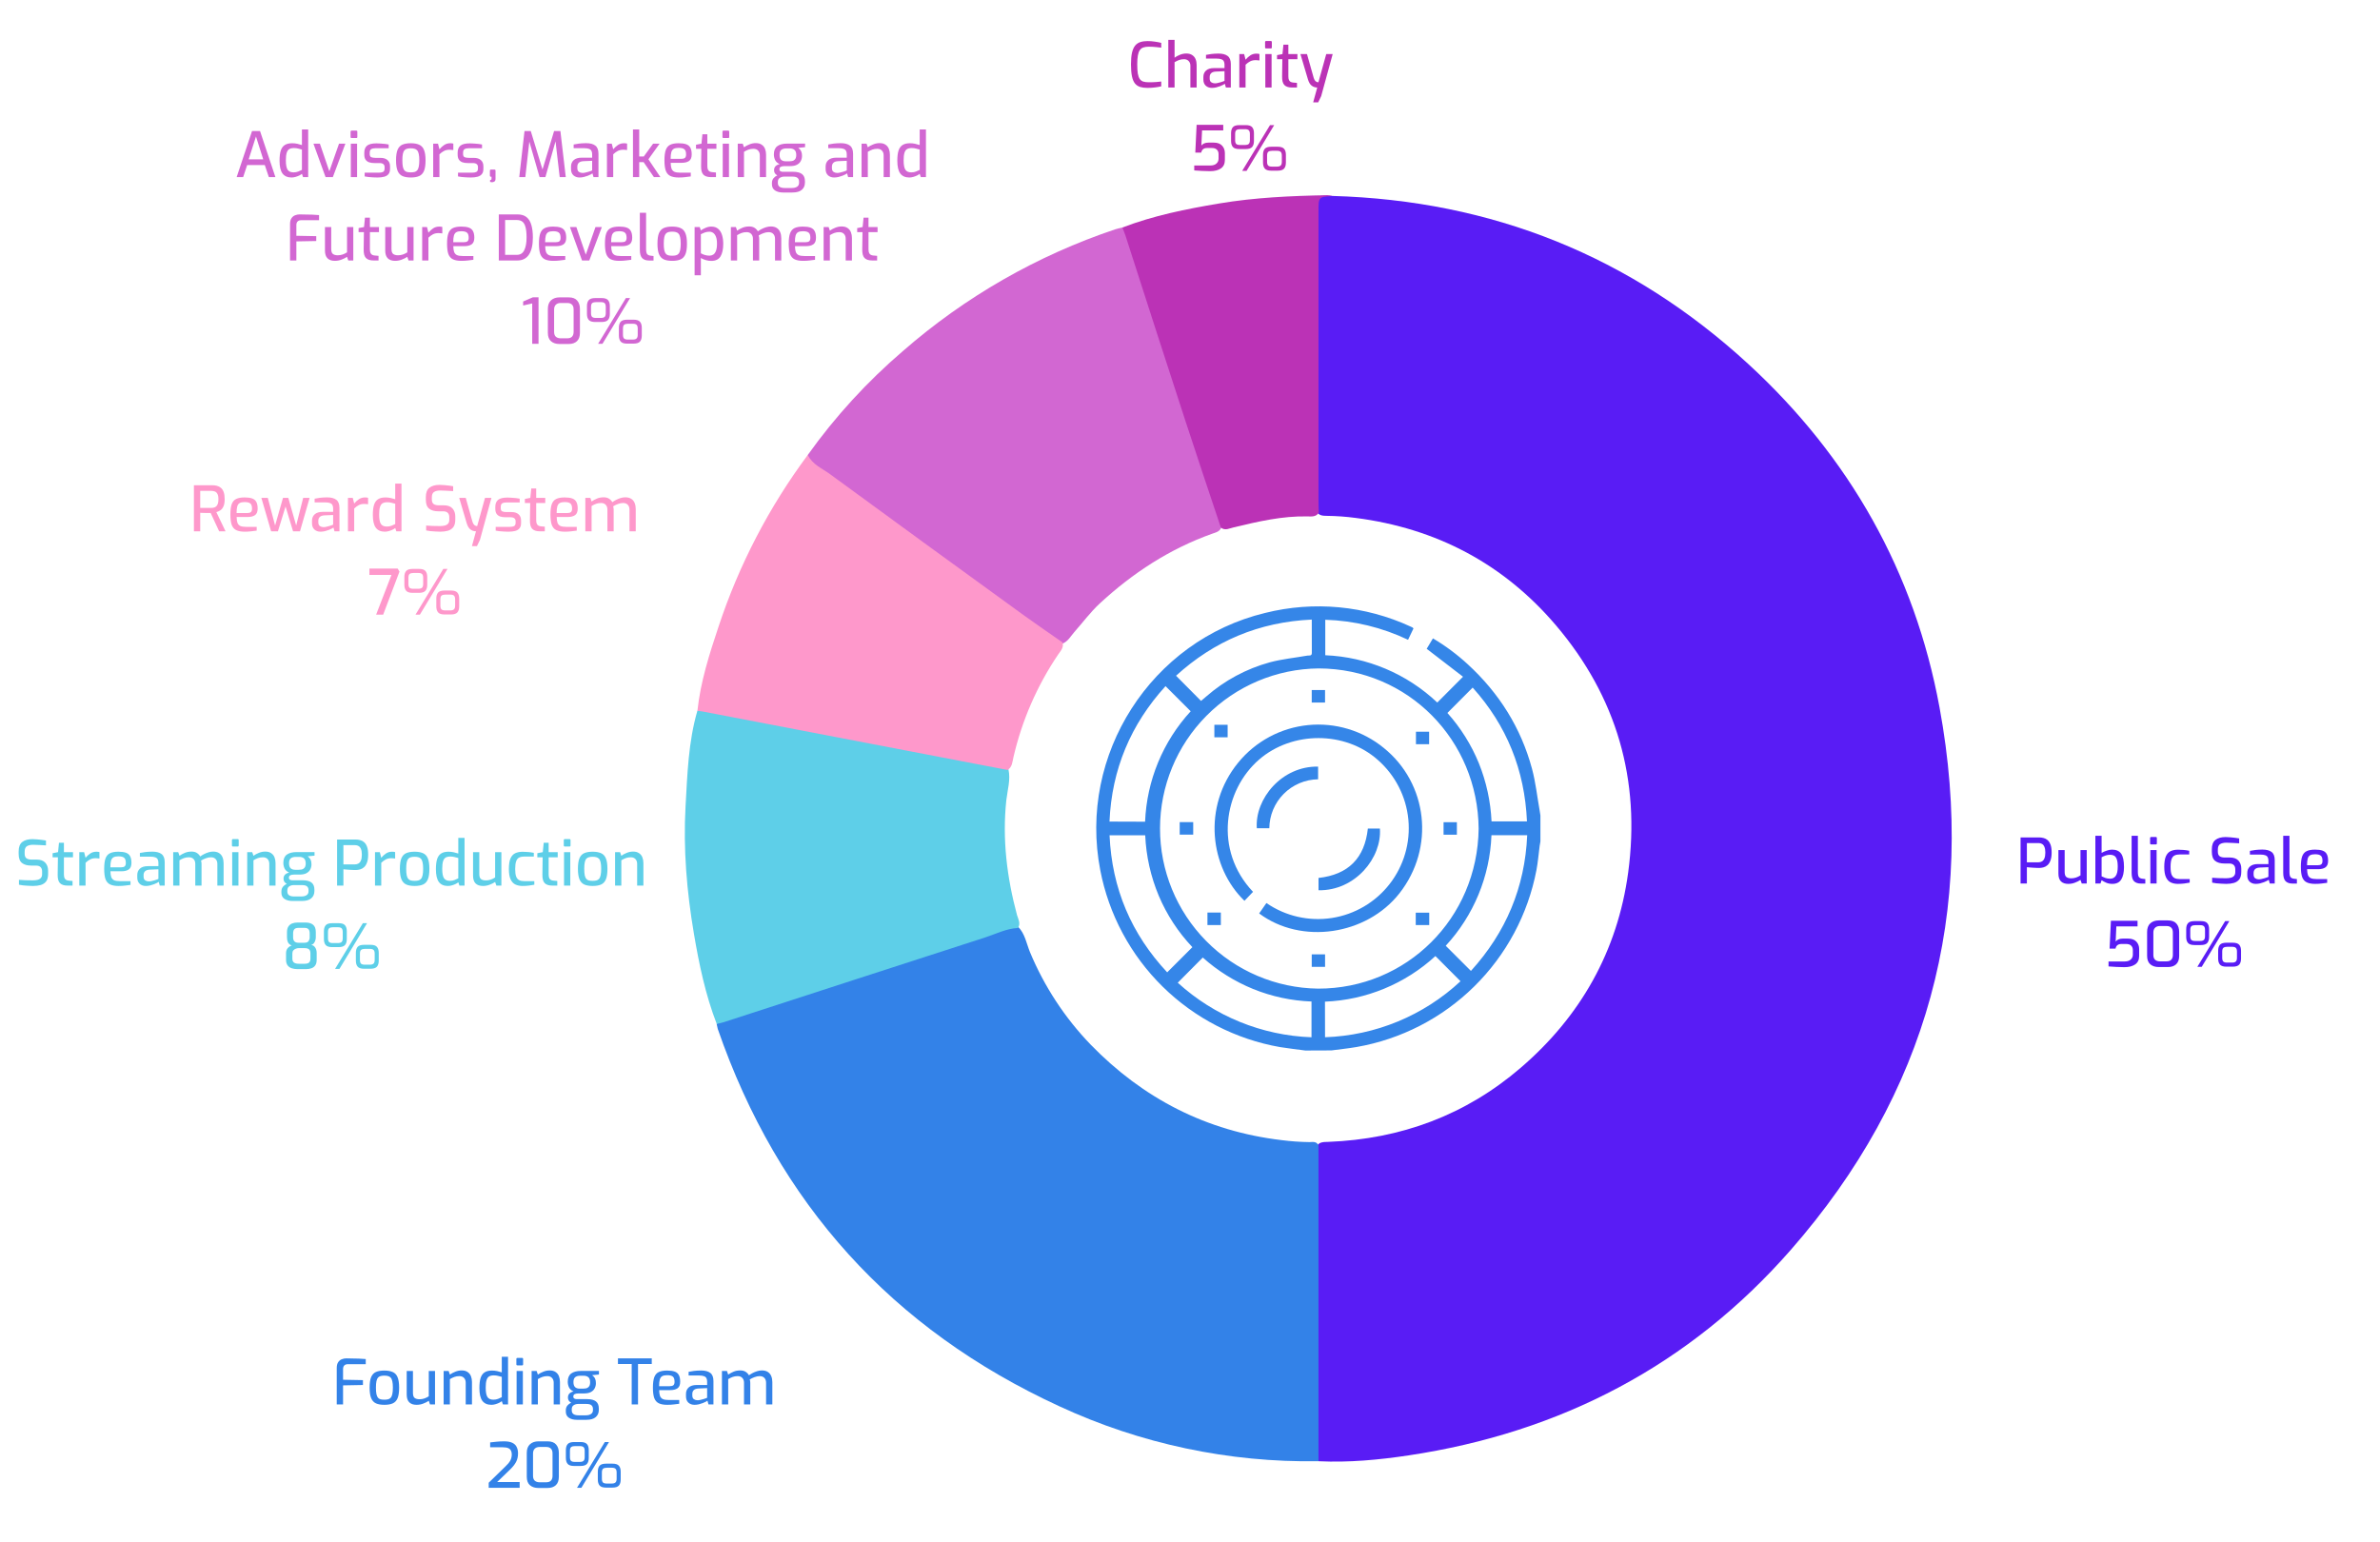 <svg width="1142" height="740" viewBox="0 0 1142 740" fill="none" xmlns="http://www.w3.org/2000/svg">
<path d="M639.31 94.03C715.79 96.2 782.54 122.92 838.82 174.63C887.49 219.36 918.67 274.52 930.66 339.57C948.73 437.57 924.85 524.94 859.26 599.85C810.74 655.26 748.83 687.49 675.95 698.44C661.61 700.6 647.21 701.95 632.69 701.25C631.1 699.48 631.1 697.25 631.1 695.11C631.06 648.443 631.06 601.807 631.1 555.2C631.047 553.703 631.202 552.205 631.56 550.75C632.56 547.86 635.05 548.07 637.35 547.99C672.18 546.65 703.26 535.15 729.68 512.44C758.43 487.74 776.13 456.44 781.25 418.74C787.25 374.29 775.73 334.46 746.75 300.29C721.6 270.63 689.21 253.54 650.52 248.56C645.904 247.947 641.256 247.613 636.6 247.56C634.6 247.56 632.51 247.42 631.6 245.03C631.055 242.587 630.866 240.077 631.04 237.58C631.04 192.78 631.04 147.983 631.04 103.19C631.04 102.69 631.04 102.19 631.04 101.69C631.18 93.91 631.41 93.7 639.31 94.03Z" fill="#591CF5"/>
<path d="M632.65 549.7C632.65 600.22 632.65 650.737 632.65 701.25C589.742 701.949 547.232 692.934 508.3 674.88C428.014 637.907 373.38 577.54 344.4 493.78C344.179 492.99 343.999 492.189 343.86 491.38C349.66 487.19 356.67 486 363.26 483.98C379.79 478.91 396.12 473.27 412.57 467.98C435.5 460.59 458.48 453.34 481.29 445.56C483.62 444.76 485.96 443.62 488.52 444.76C491.83 448.1 492.52 452.76 494.18 456.84C501.036 473.366 510.931 488.461 523.35 501.34C548.45 527.15 578.88 542.88 614.92 547.15C619.378 547.726 623.866 548.043 628.36 548.1C629.9 548.05 631.8 547.67 632.65 549.7Z" fill="#3382E8"/>
<path d="M387.61 218.32C400.764 199.893 416.11 183.133 433.31 168.41C463.086 142.42 497.711 122.579 535.19 110.03C536.28 109.67 537.43 109.47 538.55 109.19C540.81 109.97 541.12 112.08 541.72 113.94C552.66 147.847 563.66 181.727 574.72 215.58C578.32 226.49 581.49 237.58 585.27 248.39C585.849 249.774 586.151 251.259 586.16 252.76C585.55 255.1 583.43 255.5 581.6 256.15C561.24 263.42 543.54 274.97 527.74 289.57C523.21 293.76 519.56 298.74 515.48 303.34C513.74 305.34 512.48 307.79 509.88 308.86C507.17 308.79 505.31 306.95 503.34 305.52C466.12 278.44 428.72 251.6 391.67 224.29C389.78 222.87 386.57 221.94 387.61 218.32Z" fill="#D267D2"/>
<path d="M488.45 445.35C482.87 445.61 477.93 448.19 472.75 449.87C430.904 463.39 389.074 476.953 347.26 490.56C346.17 490.92 345.02 491.11 343.9 491.38C338.5 477.38 335.43 462.73 332.95 448.02C329.53 427.82 327.81 407.42 328.95 386.94C329.83 371.58 330.27 356.11 334.61 341.15C336.61 339.74 338.76 340.39 340.87 340.79C385.74 349.27 430.57 357.95 475.45 366.35C478.35 366.89 481.45 367.21 483.87 369.16C485.01 374.16 483.43 379.08 482.87 383.96C480.87 402.75 483.14 421.05 488 439.16C488.61 441.15 489.86 443.2 488.45 445.35Z" fill="#5ECFE8"/>
<path d="M483.47 369.52L337.11 341.45C336.3 341.3 335.47 341.25 334.64 341.15C336.13 327.15 340.38 313.91 344.79 300.69C354.568 271.121 369.025 243.311 387.61 218.32C389.79 222.96 394.49 224.77 398.26 227.54C429.146 250.16 460.096 272.703 491.11 295.17C497.28 299.64 503.58 303.92 509.83 308.29C510.59 310.74 508.9 312.38 507.74 314.09C497.618 329.076 490.343 345.799 486.28 363.42C485.77 365.6 485.72 368.15 483.47 369.52Z" fill="#FE98CB"/>
<path d="M585.82 253.21C580.12 236.08 574.33 218.98 568.74 201.81C559.086 172.19 549.5 142.553 539.98 112.9C539.57 111.64 539.03 110.43 538.55 109.19C553.49 103.45 569.1 100.32 584.79 97.68C602.03 94.78 619.46 93.99 636.91 93.68C637.72 93.736 638.524 93.867 639.31 94.07C632.66 94.5 632.66 94.5 632.66 101.45C632.66 147.65 632.66 193.847 632.66 240.04C632.66 242.04 632.75 244.04 632.8 246.04C631.51 248.13 629.34 247.87 627.43 247.83C615.3 247.55 603.64 250.29 591.98 253.09C589.98 253.51 587.92 254.84 585.82 253.21Z" fill="#BB32B6"/>
<path d="M626.34 504.15C622.34 503.61 618.24 503.15 614.23 502.51C592.932 498.773 573.273 488.648 557.862 473.48C542.451 458.312 532.015 438.816 527.94 417.58C517.21 362.23 552.33 307.34 607.06 294.15C630.404 288.305 655.044 290.62 676.89 300.71C677.2 300.85 677.52 300.99 677.83 301.16C677.94 301.22 678.01 301.35 678.23 301.6L675.63 307.04C663.2 301.116 649.674 297.843 635.91 297.43V314.45C655.979 315.284 675.069 323.346 689.66 337.15L702 324.77L684.57 311.36L687.57 306.36C693.565 309.908 699.169 314.078 704.29 318.8C719.29 332.58 729.79 349.22 735.1 368.91C736.84 375.36 737.55 382.09 738.73 388.7C738.88 389.57 739.01 390.45 739.14 391.32V403.81C739.02 404.54 738.86 405.27 738.77 406.01C738.26 409.85 737.96 413.74 737.24 417.54C733.18 438.777 722.753 458.275 707.345 473.443C691.937 488.612 672.278 498.732 650.98 502.46C646.98 503.15 642.91 503.56 638.87 504.1L626.34 504.15ZM709.5 397.73C709.18 355.39 675.8 320.89 632.7 320.78C612.473 320.979 593.139 329.145 578.895 343.509C564.651 357.872 556.645 377.273 556.614 397.501C556.584 417.73 564.532 437.155 578.733 451.56C592.934 465.966 612.243 474.191 632.47 474.45C674.81 474.51 708.97 440.79 709.5 397.68V397.73ZM560.06 466.63L572.14 454.55C565.327 447.357 559.863 438.998 556.01 429.87C552.15 420.663 549.949 410.845 549.51 400.87H532.4C533.52 426.47 542.92 448.31 560.06 466.63ZM629.45 297.34C604.13 298.49 582.58 307.64 564.3 324.29L576.3 336.37C577.05 335.74 577.94 334.99 578.82 334.23C587.614 326.539 598.034 320.939 609.3 317.85C615.15 316.28 621.3 315.7 627.3 314.63C628.13 314.49 629.45 314.95 629.46 313.38C629.44 308.15 629.43 302.87 629.43 297.34H629.45ZM549.45 394.34C550.236 374.639 557.99 355.858 571.33 341.34L559.26 329.28C542.6 347.6 533.45 369.18 532.37 394.28L549.45 394.34ZM705.8 465.95C722.54 447.51 731.7 425.95 732.8 400.83H715.65C714.898 420.564 707.117 439.379 693.71 453.88L705.8 465.95ZM635.8 497.78C660.001 496.958 683.088 487.411 700.8 470.9L688.76 458.82C674.243 472.161 655.461 479.914 635.76 480.7L635.8 497.78ZM694.51 342.15C700.893 349.279 706.004 357.451 709.62 366.31C713.195 375.2 715.247 384.628 715.69 394.2H732.69C731.61 369.48 722.924 348.073 706.63 329.98C702.61 334.05 698.66 338.01 694.51 342.15ZM565.13 471.61C582.743 487.664 605.484 496.942 629.3 497.79V480.63C619.689 480.274 610.214 478.244 601.3 474.63C592.44 471.015 584.265 465.908 577.13 459.53L565.13 471.61Z" fill="#3586E8"/>
<path d="M604.18 438.37L607.66 433.37C616.824 439.683 628.056 442.251 639.054 440.549C650.051 438.847 659.981 433.003 666.808 424.216C673.636 415.428 676.844 404.362 675.775 393.285C674.706 382.209 669.442 371.96 661.06 364.64C645.37 350.73 620.06 350.79 604.18 364.5C587.26 379.12 582.3 408.01 601.24 428L597.13 432.3C580.63 416.42 576.74 387.22 594.13 365.98C598.25 360.929 603.325 356.74 609.065 353.651C614.805 350.563 621.097 348.636 627.582 347.98C634.067 347.324 640.618 347.953 646.86 349.83C653.102 351.707 658.912 354.796 663.96 358.92C685.1 375.97 688.67 406.83 671.48 428.73C655.7 448.81 624.46 453.5 604.18 438.37Z" fill="#3586E8"/>
<path d="M609.06 397.49H603.06C602.06 383.39 615.06 367.55 632.47 367.9V373.99C626.271 374.071 620.35 376.575 615.974 380.968C611.599 385.36 609.117 391.291 609.06 397.49V397.49Z" fill="#3586E8"/>
<path d="M632.67 427.24V421.33C646.92 419.75 654.8 411.88 656.34 397.64H662.12C663.15 411.56 650.34 427.55 632.67 427.24Z" fill="#3586E8"/>
<path d="M566.06 394.54H572.54V400.54H566.06V394.54Z" fill="#3586E8"/>
<path d="M699.06 400.58H692.67V394.58H699.06V400.58Z" fill="#3586E8"/>
<path d="M635.8 337.15H629.41V331.15H635.8V337.15Z" fill="#3586E8"/>
<path d="M582.69 353.83V347.83H589.06V353.83H582.69Z" fill="#3586E8"/>
<path d="M679.42 351.15H685.74V357.15H679.42V351.15Z" fill="#3586E8"/>
<path d="M579.37 437.94H585.8V443.94H579.37V437.94Z" fill="#3586E8"/>
<path d="M679.32 443.94V438H685.79V443.94H679.32Z" fill="#3586E8"/>
<path d="M635.81 464H629.41V458H635.81V464Z" fill="#3586E8"/>
<path d="M113.554 85L120.934 62.89H124.774L132.154 85H129.004L127.054 79.21H118.594L116.674 85H113.554ZM119.314 76.48H126.304L122.824 65.5L119.314 76.48ZM139.896 85.18C137.956 85.18 136.506 84.54 135.546 83.26C134.606 81.98 134.136 79.93 134.136 77.11C134.136 75.13 134.326 73.53 134.706 72.31C135.106 71.07 135.746 70.17 136.626 69.61C137.506 69.03 138.696 68.74 140.196 68.74C141.036 68.74 141.866 68.83 142.686 69.01C143.506 69.19 144.236 69.39 144.876 69.61V62.11H147.876V85H145.416L144.876 83.41C144.556 83.69 144.116 83.97 143.556 84.25C142.996 84.51 142.396 84.73 141.756 84.91C141.116 85.09 140.496 85.18 139.896 85.18ZM140.856 82.72C141.676 82.72 142.416 82.59 143.076 82.33C143.756 82.07 144.356 81.8 144.876 81.52V71.77C144.256 71.59 143.646 71.43 143.046 71.29C142.466 71.13 141.816 71.05 141.096 71.05C140.136 71.05 139.366 71.22 138.786 71.56C138.226 71.9 137.816 72.5 137.556 73.36C137.296 74.22 137.166 75.42 137.166 76.96C137.166 79.1 137.446 80.6 138.006 81.46C138.566 82.3 139.516 82.72 140.856 82.72ZM156.221 85L150.401 68.95H153.491L158.021 82.21L162.671 68.95H165.731L159.701 85H156.221ZM168.758 66.25C168.398 66.25 168.218 66.08 168.218 65.74V63.22C168.218 62.86 168.398 62.68 168.758 62.68H170.978C171.298 62.68 171.458 62.86 171.458 63.22V65.74C171.458 66.08 171.298 66.25 170.978 66.25H168.758ZM168.338 85V68.95H171.338V85H168.338ZM181.155 85.18C180.595 85.18 179.895 85.16 179.055 85.12C178.235 85.08 177.445 85.02 176.685 84.94C175.925 84.86 175.355 84.77 174.975 84.67V82.87H181.725C182.585 82.87 183.265 82.75 183.765 82.51C184.285 82.27 184.545 81.71 184.545 80.83V80.17C184.545 79.57 184.345 79.1 183.945 78.76C183.545 78.42 182.885 78.25 181.965 78.25H179.625C178.685 78.25 177.845 78.13 177.105 77.89C176.385 77.63 175.815 77.2 175.395 76.6C174.995 76 174.795 75.19 174.795 74.17V73.3C174.795 71.78 175.235 70.65 176.115 69.91C177.015 69.17 178.535 68.8 180.675 68.8C181.275 68.8 181.945 68.83 182.685 68.89C183.425 68.93 184.135 68.99 184.815 69.07C185.515 69.15 186.075 69.24 186.495 69.34V71.14H180.135C179.255 71.14 178.575 71.29 178.095 71.59C177.635 71.89 177.405 72.46 177.405 73.3V73.9C177.405 74.7 177.645 75.21 178.125 75.43C178.625 75.65 179.295 75.76 180.135 75.76H182.535C184.035 75.76 185.175 76.12 185.955 76.84C186.755 77.54 187.155 78.53 187.155 79.81V81.04C187.155 82.12 186.905 82.96 186.405 83.56C185.925 84.16 185.235 84.58 184.335 84.82C183.435 85.06 182.375 85.18 181.155 85.18ZM197.115 85.18C195.475 85.18 194.135 84.95 193.095 84.49C192.055 84.01 191.285 83.18 190.785 82C190.285 80.8 190.035 79.12 190.035 76.96C190.035 74.72 190.285 73.01 190.785 71.83C191.305 70.65 192.085 69.84 193.125 69.4C194.165 68.96 195.495 68.74 197.115 68.74C198.715 68.74 200.035 68.97 201.075 69.43C202.135 69.87 202.915 70.68 203.415 71.86C203.935 73.04 204.195 74.74 204.195 76.96C204.195 79.16 203.945 80.85 203.445 82.03C202.945 83.21 202.175 84.03 201.135 84.49C200.095 84.95 198.755 85.18 197.115 85.18ZM197.115 82.72C197.775 82.72 198.355 82.66 198.855 82.54C199.375 82.42 199.805 82.17 200.145 81.79C200.505 81.39 200.765 80.81 200.925 80.05C201.105 79.27 201.195 78.23 201.195 76.93C201.195 75.65 201.105 74.63 200.925 73.87C200.765 73.09 200.505 72.51 200.145 72.13C199.805 71.75 199.375 71.5 198.855 71.38C198.355 71.24 197.775 71.17 197.115 71.17C196.435 71.17 195.835 71.24 195.315 71.38C194.815 71.5 194.395 71.75 194.055 72.13C193.715 72.51 193.465 73.09 193.305 73.87C193.145 74.63 193.065 75.65 193.065 76.93C193.065 78.23 193.145 79.27 193.305 80.05C193.465 80.81 193.715 81.39 194.055 81.79C194.395 82.17 194.815 82.42 195.315 82.54C195.835 82.66 196.435 82.72 197.115 82.72ZM207.86 85V68.95H210.17L210.86 71.65C211.54 70.83 212.3 70.14 213.14 69.58C213.98 69.02 214.96 68.74 216.08 68.74C216.64 68.74 217.12 68.8 217.52 68.92V72.01C217.24 71.97 216.94 71.94 216.62 71.92C216.32 71.88 216.02 71.86 215.72 71.86C214.7 71.86 213.82 72.05 213.08 72.43C212.36 72.79 211.62 73.33 210.86 74.05V85H207.86ZM225.95 85.18C225.39 85.18 224.69 85.16 223.85 85.12C223.03 85.08 222.24 85.02 221.48 84.94C220.72 84.86 220.15 84.77 219.77 84.67V82.87H226.52C227.38 82.87 228.06 82.75 228.56 82.51C229.08 82.27 229.34 81.71 229.34 80.83V80.17C229.34 79.57 229.14 79.1 228.74 78.76C228.34 78.42 227.68 78.25 226.76 78.25H224.42C223.48 78.25 222.64 78.13 221.9 77.89C221.18 77.63 220.61 77.2 220.19 76.6C219.79 76 219.59 75.19 219.59 74.17V73.3C219.59 71.78 220.03 70.65 220.91 69.91C221.81 69.17 223.33 68.8 225.47 68.8C226.07 68.8 226.74 68.83 227.48 68.89C228.22 68.93 228.93 68.99 229.61 69.07C230.31 69.15 230.87 69.24 231.29 69.34V71.14H224.93C224.05 71.14 223.37 71.29 222.89 71.59C222.43 71.89 222.2 72.46 222.2 73.3V73.9C222.2 74.7 222.44 75.21 222.92 75.43C223.42 75.65 224.09 75.76 224.93 75.76H227.33C228.83 75.76 229.97 76.12 230.75 76.84C231.55 77.54 231.95 78.53 231.95 79.81V81.04C231.95 82.12 231.7 82.96 231.2 83.56C230.72 84.16 230.03 84.58 229.13 84.82C228.23 85.06 227.17 85.18 225.95 85.18ZM236.12 87.46C235.86 87.46 235.63 87.43 235.43 87.37C235.25 87.33 235.16 87.31 235.16 87.31V86.38C235.4 86.38 235.57 86.34 235.67 86.26C235.79 86.2 235.85 86.06 235.85 85.84V84.82H235.58C235.24 84.82 235.07 84.63 235.07 84.25V81.97C235.07 81.57 235.24 81.37 235.58 81.37H237.26C237.6 81.37 237.77 81.57 237.77 81.97V85.75C237.77 86.47 237.58 86.93 237.2 87.13C236.84 87.35 236.48 87.46 236.12 87.46ZM249.156 85L251.676 62.89H254.676L260.316 81.34L265.866 62.89H268.896L271.476 85H268.566L266.556 67.84L261.696 85H258.906L253.986 67.96L252.066 85H249.156ZM278.072 85.18C276.892 85.18 275.912 84.83 275.132 84.13C274.372 83.41 273.992 82.42 273.992 81.16V79.9C273.992 78.66 274.412 77.65 275.252 76.87C276.112 76.07 277.402 75.67 279.122 75.67H284.132V73.99C284.132 73.37 284.022 72.85 283.802 72.43C283.602 71.99 283.212 71.66 282.632 71.44C282.072 71.22 281.252 71.11 280.172 71.11H275.252V69.34C275.972 69.18 276.812 69.04 277.772 68.92C278.752 68.8 279.892 68.73 281.192 68.71C283.172 68.71 284.662 69.1 285.662 69.88C286.662 70.64 287.162 71.94 287.162 73.78V85H284.792L284.282 83.2C284.182 83.3 283.932 83.46 283.532 83.68C283.152 83.88 282.662 84.1 282.062 84.34C281.482 84.56 280.842 84.76 280.142 84.94C279.462 85.1 278.772 85.18 278.072 85.18ZM279.452 82.99C279.852 83.01 280.302 82.96 280.802 82.84C281.322 82.72 281.832 82.59 282.332 82.45C282.832 82.29 283.252 82.15 283.592 82.03C283.932 81.89 284.112 81.81 284.132 81.79V77.17L279.932 77.35C278.892 77.41 278.142 77.68 277.682 78.16C277.242 78.62 277.022 79.21 277.022 79.93V80.65C277.022 81.53 277.272 82.14 277.772 82.48C278.292 82.82 278.852 82.99 279.452 82.99ZM291.239 85V68.95H293.549L294.239 71.65C294.919 70.83 295.679 70.14 296.519 69.58C297.359 69.02 298.339 68.74 299.459 68.74C300.019 68.74 300.499 68.8 300.899 68.92V72.01C300.619 71.97 300.319 71.94 299.999 71.92C299.699 71.88 299.399 71.86 299.099 71.86C298.079 71.86 297.199 72.05 296.459 72.43C295.739 72.79 294.999 73.33 294.239 74.05V85H291.239ZM303.719 85V62.11H306.719V75.1H308.909L313.379 68.95H316.499L311.129 76.45L316.889 85H313.769L308.819 77.8H306.719V85H303.719ZM325.694 85.18C323.994 85.18 322.634 84.93 321.614 84.43C320.614 83.93 319.894 83.09 319.454 81.91C319.034 80.71 318.824 79.06 318.824 76.96C318.824 74.82 319.034 73.16 319.454 71.98C319.894 70.78 320.614 69.94 321.614 69.46C322.614 68.98 323.964 68.74 325.664 68.74C327.124 68.74 328.314 68.9 329.234 69.22C330.154 69.54 330.824 70.09 331.244 70.87C331.684 71.65 331.904 72.73 331.904 74.11C331.904 75.61 331.474 76.66 330.614 77.26C329.754 77.84 328.594 78.13 327.134 78.13H321.824C321.844 79.29 321.974 80.22 322.214 80.92C322.474 81.6 322.924 82.1 323.564 82.42C324.224 82.72 325.184 82.87 326.444 82.87H331.454V84.67C330.594 84.79 329.714 84.9 328.814 85C327.934 85.12 326.894 85.18 325.694 85.18ZM321.794 76.24H326.864C327.664 76.24 328.254 76.09 328.634 75.79C329.014 75.47 329.204 74.92 329.204 74.14C329.204 72.92 328.934 72.09 328.394 71.65C327.854 71.19 326.944 70.96 325.664 70.96C324.664 70.96 323.884 71.11 323.324 71.41C322.764 71.71 322.364 72.25 322.124 73.03C321.904 73.79 321.794 74.86 321.794 76.24ZM341.115 85C339.475 85 338.265 84.6 337.485 83.8C336.725 83 336.365 81.62 336.405 79.66L336.525 71.41H333.975V69.46L336.585 68.95L337.035 64.45H339.405V68.95H343.755V71.41H339.405V79.63C339.405 80.45 339.515 81.07 339.735 81.49C339.955 81.89 340.235 82.17 340.575 82.33C340.915 82.47 341.245 82.56 341.565 82.6L343.545 82.78V85H341.115ZM347.206 66.25C346.846 66.25 346.666 66.08 346.666 65.74V63.22C346.666 62.86 346.846 62.68 347.206 62.68H349.426C349.746 62.68 349.906 62.86 349.906 63.22V65.74C349.906 66.08 349.746 66.25 349.426 66.25H347.206ZM346.786 85V68.95H349.786V85H346.786ZM353.993 85V68.95H356.393L356.993 70.69C357.693 70.17 358.543 69.71 359.543 69.31C360.543 68.89 361.573 68.68 362.633 68.68C363.833 68.68 364.793 68.94 365.513 69.46C366.253 69.96 366.783 70.63 367.103 71.47C367.423 72.31 367.583 73.22 367.583 74.2V85H364.583V74.56C364.583 73.62 364.313 72.86 363.773 72.28C363.233 71.7 362.493 71.41 361.553 71.41C360.653 71.41 359.853 71.54 359.153 71.8C358.453 72.06 357.733 72.41 356.993 72.85V85H353.993ZM375.678 92.38C374.138 92.38 372.868 92.05 371.868 91.39C370.888 90.73 370.398 89.75 370.398 88.45V87.79C370.398 86.91 370.648 86.16 371.148 85.54C371.648 84.94 372.258 84.48 372.978 84.16C371.938 83.62 371.418 82.8 371.418 81.7C371.418 80.9 371.648 80.26 372.108 79.78C372.588 79.28 373.258 78.94 374.118 78.76C373.038 78.28 372.298 77.61 371.898 76.75C371.518 75.89 371.328 75.01 371.328 74.11C371.328 72.29 371.878 70.97 372.978 70.15C374.098 69.33 375.658 68.92 377.658 68.92H386.298V70.63L383.028 70.96C383.268 71.14 383.528 71.38 383.808 71.68C384.088 71.96 384.328 72.35 384.528 72.85C384.728 73.35 384.828 74.01 384.828 74.83C384.828 75.69 384.638 76.49 384.258 77.23C383.898 77.97 383.298 78.57 382.458 79.03C381.638 79.49 380.518 79.72 379.098 79.72H376.458C375.698 79.72 375.098 79.83 374.658 80.05C374.218 80.27 373.998 80.66 373.998 81.22C373.998 81.68 374.168 82 374.508 82.18C374.848 82.36 375.208 82.45 375.588 82.45H380.658C382.498 82.45 383.888 82.81 384.828 83.53C385.768 84.25 386.238 85.4 386.238 86.98V87.55C386.238 89.07 385.738 90.25 384.738 91.09C383.758 91.95 382.268 92.38 380.268 92.38H375.678ZM376.998 77.41H378.768C379.648 77.41 380.328 77.28 380.808 77.02C381.288 76.74 381.618 76.38 381.798 75.94C381.978 75.48 382.068 74.99 382.068 74.47C382.068 73.27 381.788 72.43 381.228 71.95C380.668 71.47 379.918 71.23 378.978 71.23H377.298C376.278 71.23 375.478 71.46 374.898 71.92C374.338 72.38 374.058 73.17 374.058 74.29C374.058 75.39 374.318 76.19 374.838 76.69C375.358 77.17 376.078 77.41 376.998 77.41ZM376.458 90.22H379.968C381.028 90.22 381.868 90.01 382.488 89.59C383.108 89.19 383.418 88.56 383.418 87.7V87.13C383.418 86.41 383.178 85.83 382.698 85.39C382.238 84.97 381.408 84.76 380.208 84.76H376.338C375.518 84.76 374.798 84.96 374.178 85.36C373.558 85.76 373.248 86.39 373.248 87.25V87.82C373.248 88.66 373.528 89.27 374.088 89.65C374.668 90.03 375.458 90.22 376.458 90.22ZM400.24 85.18C399.06 85.18 398.08 84.83 397.3 84.13C396.54 83.41 396.16 82.42 396.16 81.16V79.9C396.16 78.66 396.58 77.65 397.42 76.87C398.28 76.07 399.57 75.67 401.29 75.67H406.3V73.99C406.3 73.37 406.19 72.85 405.97 72.43C405.77 71.99 405.38 71.66 404.8 71.44C404.24 71.22 403.42 71.11 402.34 71.11H397.42V69.34C398.14 69.18 398.98 69.04 399.94 68.92C400.92 68.8 402.06 68.73 403.36 68.71C405.34 68.71 406.83 69.1 407.83 69.88C408.83 70.64 409.33 71.94 409.33 73.78V85H406.96L406.45 83.2C406.35 83.3 406.1 83.46 405.7 83.68C405.32 83.88 404.83 84.1 404.23 84.34C403.65 84.56 403.01 84.76 402.31 84.94C401.63 85.1 400.94 85.18 400.24 85.18ZM401.62 82.99C402.02 83.01 402.47 82.96 402.97 82.84C403.49 82.72 404 82.59 404.5 82.45C405 82.29 405.42 82.15 405.76 82.03C406.1 81.89 406.28 81.81 406.3 81.79V77.17L402.1 77.35C401.06 77.41 400.31 77.68 399.85 78.16C399.41 78.62 399.19 79.21 399.19 79.93V80.65C399.19 81.53 399.44 82.14 399.94 82.48C400.46 82.82 401.02 82.99 401.62 82.99ZM413.407 85V68.95H415.807L416.407 70.69C417.107 70.17 417.957 69.71 418.957 69.31C419.957 68.89 420.987 68.68 422.047 68.68C423.247 68.68 424.207 68.94 424.927 69.46C425.667 69.96 426.197 70.63 426.517 71.47C426.837 72.31 426.997 73.22 426.997 74.2V85H423.997V74.56C423.997 73.62 423.727 72.86 423.187 72.28C422.647 71.7 421.907 71.41 420.967 71.41C420.067 71.41 419.267 71.54 418.567 71.8C417.867 72.06 417.147 72.41 416.407 72.85V85H413.407ZM436.322 85.18C434.382 85.18 432.932 84.54 431.972 83.26C431.032 81.98 430.562 79.93 430.562 77.11C430.562 75.13 430.752 73.53 431.132 72.31C431.532 71.07 432.172 70.17 433.052 69.61C433.932 69.03 435.122 68.74 436.622 68.74C437.462 68.74 438.292 68.83 439.112 69.01C439.932 69.19 440.662 69.39 441.302 69.61V62.11H444.302V85H441.842L441.302 83.41C440.982 83.69 440.542 83.97 439.982 84.25C439.422 84.51 438.822 84.73 438.182 84.91C437.542 85.09 436.922 85.18 436.322 85.18ZM437.282 82.72C438.102 82.72 438.842 82.59 439.502 82.33C440.182 82.07 440.782 81.8 441.302 81.52V71.77C440.682 71.59 440.072 71.43 439.472 71.29C438.892 71.13 438.242 71.05 437.522 71.05C436.562 71.05 435.792 71.22 435.212 71.56C434.652 71.9 434.242 72.5 433.982 73.36C433.722 74.22 433.592 75.42 433.592 76.96C433.592 79.1 433.872 80.6 434.432 81.46C434.992 82.3 435.942 82.72 437.282 82.72ZM139.175 125V107.51C139.175 106.33 139.405 105.4 139.865 104.72C140.325 104.04 140.905 103.57 141.605 103.31C142.305 103.03 143.025 102.89 143.765 102.89C144.585 102.91 145.515 102.93 146.555 102.95C147.595 102.95 148.675 102.97 149.795 103.01C150.915 103.05 152.015 103.12 153.095 103.22V105.68H144.515C143.775 105.68 143.205 105.88 142.805 106.28C142.405 106.68 142.205 107.26 142.205 108.02V113.15L151.745 113.33V115.67L142.205 115.85V125H139.175ZM160.67 125.18C159.15 125.18 157.98 124.78 157.16 123.98C156.34 123.16 155.93 121.92 155.93 120.26V108.95H158.93V119.45C158.93 120.65 159.2 121.46 159.74 121.88C160.3 122.3 161.08 122.51 162.08 122.51C162.88 122.51 163.64 122.39 164.36 122.15C165.08 121.91 165.8 121.56 166.52 121.1V108.95H169.52V125H167.12L166.52 123.26C165.74 123.78 164.84 124.23 163.82 124.61C162.82 124.99 161.77 125.18 160.67 125.18ZM179.206 125C177.566 125 176.356 124.6 175.576 123.8C174.816 123 174.456 121.62 174.496 119.66L174.616 111.41H172.066V109.46L174.676 108.95L175.126 104.45H177.496V108.95H181.846V111.41H177.496V119.63C177.496 120.45 177.606 121.07 177.826 121.49C178.046 121.89 178.326 122.17 178.666 122.33C179.006 122.47 179.336 122.56 179.656 122.6L181.636 122.78V125H179.206ZM189.586 125.18C188.066 125.18 186.896 124.78 186.076 123.98C185.256 123.16 184.846 121.92 184.846 120.26V108.95H187.846V119.45C187.846 120.65 188.116 121.46 188.656 121.88C189.216 122.3 189.996 122.51 190.996 122.51C191.796 122.51 192.556 122.39 193.276 122.15C193.996 121.91 194.716 121.56 195.436 121.1V108.95H198.436V125H196.036L195.436 123.26C194.656 123.78 193.756 124.23 192.736 124.61C191.736 124.99 190.686 125.18 189.586 125.18ZM202.572 125V108.95H204.882L205.572 111.65C206.252 110.83 207.012 110.14 207.852 109.58C208.692 109.02 209.672 108.74 210.792 108.74C211.352 108.74 211.832 108.8 212.232 108.92V112.01C211.952 111.97 211.652 111.94 211.332 111.92C211.032 111.88 210.732 111.86 210.432 111.86C209.412 111.86 208.532 112.05 207.792 112.43C207.072 112.79 206.332 113.33 205.572 114.05V125H202.572ZM221.382 125.18C219.682 125.18 218.322 124.93 217.302 124.43C216.302 123.93 215.582 123.09 215.142 121.91C214.722 120.71 214.512 119.06 214.512 116.96C214.512 114.82 214.722 113.16 215.142 111.98C215.582 110.78 216.302 109.94 217.302 109.46C218.302 108.98 219.652 108.74 221.352 108.74C222.812 108.74 224.002 108.9 224.922 109.22C225.842 109.54 226.512 110.09 226.932 110.87C227.372 111.65 227.592 112.73 227.592 114.11C227.592 115.61 227.162 116.66 226.302 117.26C225.442 117.84 224.282 118.13 222.822 118.13H217.512C217.532 119.29 217.662 120.22 217.902 120.92C218.162 121.6 218.612 122.1 219.252 122.42C219.912 122.72 220.872 122.87 222.132 122.87H227.142V124.67C226.282 124.79 225.402 124.9 224.502 125C223.622 125.12 222.582 125.18 221.382 125.18ZM217.482 116.24H222.552C223.352 116.24 223.942 116.09 224.322 115.79C224.702 115.47 224.892 114.92 224.892 114.14C224.892 112.92 224.622 112.09 224.082 111.65C223.542 111.19 222.632 110.96 221.352 110.96C220.352 110.96 219.572 111.11 219.012 111.41C218.452 111.71 218.052 112.25 217.812 113.03C217.592 113.79 217.482 114.86 217.482 116.24ZM239.341 125V102.89H248.281C250.121 102.89 251.581 103.33 252.661 104.21C253.741 105.09 254.511 106.36 254.971 108.02C255.451 109.66 255.691 111.64 255.691 113.96C255.691 117.5 255.071 120.23 253.831 122.15C252.591 124.05 250.741 125 248.281 125H239.341ZM242.371 122.3H248.011C249.651 122.3 250.831 121.56 251.551 120.08C252.291 118.6 252.661 116.56 252.661 113.96C252.661 111.84 252.491 110.18 252.151 108.98C251.831 107.76 251.331 106.89 250.651 106.37C249.971 105.85 249.091 105.59 248.011 105.59H242.371V122.3ZM265.474 125.18C263.774 125.18 262.414 124.93 261.394 124.43C260.394 123.93 259.674 123.09 259.234 121.91C258.814 120.71 258.604 119.06 258.604 116.96C258.604 114.82 258.814 113.16 259.234 111.98C259.674 110.78 260.394 109.94 261.394 109.46C262.394 108.98 263.744 108.74 265.444 108.74C266.904 108.74 268.094 108.9 269.014 109.22C269.934 109.54 270.604 110.09 271.024 110.87C271.464 111.65 271.684 112.73 271.684 114.11C271.684 115.61 271.254 116.66 270.394 117.26C269.534 117.84 268.374 118.13 266.914 118.13H261.604C261.624 119.29 261.754 120.22 261.994 120.92C262.254 121.6 262.704 122.1 263.344 122.42C264.004 122.72 264.964 122.87 266.224 122.87H271.234V124.67C270.374 124.79 269.494 124.9 268.594 125C267.714 125.12 266.674 125.18 265.474 125.18ZM261.574 116.24H266.644C267.444 116.24 268.034 116.09 268.414 115.79C268.794 115.47 268.984 114.92 268.984 114.14C268.984 112.92 268.714 112.09 268.174 111.65C267.634 111.19 266.724 110.96 265.444 110.96C264.444 110.96 263.664 111.11 263.104 111.41C262.544 111.71 262.144 112.25 261.904 113.03C261.684 113.79 261.574 114.86 261.574 116.24ZM279.282 125L273.462 108.95H276.552L281.082 122.21L285.732 108.95H288.792L282.762 125H279.282ZM297.144 125.18C295.444 125.18 294.084 124.93 293.064 124.43C292.064 123.93 291.344 123.09 290.904 121.91C290.484 120.71 290.274 119.06 290.274 116.96C290.274 114.82 290.484 113.16 290.904 111.98C291.344 110.78 292.064 109.94 293.064 109.46C294.064 108.98 295.414 108.74 297.114 108.74C298.574 108.74 299.764 108.9 300.684 109.22C301.604 109.54 302.274 110.09 302.694 110.87C303.134 111.65 303.354 112.73 303.354 114.11C303.354 115.61 302.924 116.66 302.064 117.26C301.204 117.84 300.044 118.13 298.584 118.13H293.274C293.294 119.29 293.424 120.22 293.664 120.92C293.924 121.6 294.374 122.1 295.014 122.42C295.674 122.72 296.634 122.87 297.894 122.87H302.904V124.67C302.044 124.79 301.164 124.9 300.264 125C299.384 125.12 298.344 125.18 297.144 125.18ZM293.244 116.24H298.314C299.114 116.24 299.704 116.09 300.084 115.79C300.464 115.47 300.654 114.92 300.654 114.14C300.654 112.92 300.384 112.09 299.844 111.65C299.304 111.19 298.394 110.96 297.114 110.96C296.114 110.96 295.334 111.11 294.774 111.41C294.214 111.71 293.814 112.25 293.574 113.03C293.354 113.79 293.244 114.86 293.244 116.24ZM311.485 125.03C310.005 125.03 308.885 124.64 308.125 123.86C307.385 123.08 307.015 121.74 307.015 119.84V102.11H310.015V119.45C310.015 120.71 310.195 121.55 310.555 121.97C310.915 122.37 311.425 122.61 312.085 122.69L313.585 122.87V125.03H311.485ZM322.549 125.18C320.909 125.18 319.569 124.95 318.529 124.49C317.489 124.01 316.719 123.18 316.219 122C315.719 120.8 315.469 119.12 315.469 116.96C315.469 114.72 315.719 113.01 316.219 111.83C316.739 110.65 317.519 109.84 318.559 109.4C319.599 108.96 320.929 108.74 322.549 108.74C324.149 108.74 325.469 108.97 326.509 109.43C327.569 109.87 328.349 110.68 328.849 111.86C329.369 113.04 329.629 114.74 329.629 116.96C329.629 119.16 329.379 120.85 328.879 122.03C328.379 123.21 327.609 124.03 326.569 124.49C325.529 124.95 324.189 125.18 322.549 125.18ZM322.549 122.72C323.209 122.72 323.789 122.66 324.289 122.54C324.809 122.42 325.239 122.17 325.579 121.79C325.939 121.39 326.199 120.81 326.359 120.05C326.539 119.27 326.629 118.23 326.629 116.93C326.629 115.65 326.539 114.63 326.359 113.87C326.199 113.09 325.939 112.51 325.579 112.13C325.239 111.75 324.809 111.5 324.289 111.38C323.789 111.24 323.209 111.17 322.549 111.17C321.869 111.17 321.269 111.24 320.749 111.38C320.249 111.5 319.829 111.75 319.489 112.13C319.149 112.51 318.899 113.09 318.739 113.87C318.579 114.63 318.499 115.65 318.499 116.93C318.499 118.23 318.579 119.27 318.739 120.05C318.899 120.81 319.149 121.39 319.489 121.79C319.829 122.17 320.249 122.42 320.749 122.54C321.269 122.66 321.869 122.72 322.549 122.72ZM333.294 132.11V108.95H335.754L336.294 110.57C336.854 110.17 337.584 109.77 338.484 109.37C339.404 108.95 340.344 108.74 341.304 108.74C342.684 108.74 343.794 109.11 344.634 109.85C345.474 110.57 346.084 111.56 346.464 112.82C346.844 114.06 347.034 115.44 347.034 116.96C347.034 119.62 346.594 121.66 345.714 123.08C344.834 124.5 343.364 125.21 341.304 125.21C340.464 125.21 339.604 125.09 338.724 124.85C337.844 124.59 337.034 124.25 336.294 123.83V132.11H333.294ZM340.404 122.69C341.084 122.69 341.694 122.52 342.234 122.18C342.774 121.84 343.204 121.26 343.524 120.44C343.864 119.6 344.034 118.44 344.034 116.96C344.034 115.54 343.864 114.41 343.524 113.57C343.184 112.73 342.744 112.13 342.204 111.77C341.664 111.39 341.074 111.2 340.434 111.2C339.594 111.2 338.824 111.33 338.124 111.59C337.444 111.85 336.834 112.12 336.294 112.4V121.55C336.894 121.89 337.554 122.17 338.274 122.39C338.994 122.59 339.704 122.69 340.404 122.69ZM350.697 125V108.95H353.097L353.697 110.69C354.477 110.15 355.337 109.68 356.277 109.28C357.217 108.88 358.297 108.68 359.517 108.68C360.537 108.68 361.387 108.9 362.067 109.34C362.747 109.78 363.277 110.34 363.657 111.02C364.137 110.66 364.717 110.3 365.397 109.94C366.077 109.58 366.807 109.28 367.587 109.04C368.367 108.8 369.117 108.68 369.837 108.68C371.037 108.68 372.007 108.93 372.747 109.43C373.487 109.91 374.027 110.58 374.367 111.44C374.707 112.28 374.877 113.23 374.877 114.29V125H371.877V114.56C371.877 113.62 371.607 112.86 371.067 112.28C370.527 111.7 369.777 111.41 368.817 111.41C368.017 111.41 367.197 111.57 366.357 111.89C365.517 112.19 364.747 112.56 364.047 113C364.207 113.54 364.287 114.07 364.287 114.59V125H361.287V114.56C361.287 113.62 361.017 112.86 360.477 112.28C359.937 111.7 359.197 111.41 358.257 111.41C357.357 111.41 356.557 111.54 355.857 111.8C355.157 112.06 354.437 112.41 353.697 112.85V125H350.697ZM385.327 125.18C383.627 125.18 382.267 124.93 381.247 124.43C380.247 123.93 379.527 123.09 379.087 121.91C378.667 120.71 378.457 119.06 378.457 116.96C378.457 114.82 378.667 113.16 379.087 111.98C379.527 110.78 380.247 109.94 381.247 109.46C382.247 108.98 383.597 108.74 385.297 108.74C386.757 108.74 387.947 108.9 388.867 109.22C389.787 109.54 390.457 110.09 390.877 110.87C391.317 111.65 391.537 112.73 391.537 114.11C391.537 115.61 391.107 116.66 390.247 117.26C389.387 117.84 388.227 118.13 386.767 118.13H381.457C381.477 119.29 381.607 120.22 381.847 120.92C382.107 121.6 382.557 122.1 383.197 122.42C383.857 122.72 384.817 122.87 386.077 122.87H391.087V124.67C390.227 124.79 389.347 124.9 388.447 125C387.567 125.12 386.527 125.18 385.327 125.18ZM381.427 116.24H386.497C387.297 116.24 387.887 116.09 388.267 115.79C388.647 115.47 388.837 114.92 388.837 114.14C388.837 112.92 388.567 112.09 388.027 111.65C387.487 111.19 386.577 110.96 385.297 110.96C384.297 110.96 383.517 111.11 382.957 111.41C382.397 111.71 381.997 112.25 381.757 113.03C381.537 113.79 381.427 114.86 381.427 116.24ZM395.199 125V108.95H397.599L398.199 110.69C398.899 110.17 399.749 109.71 400.749 109.31C401.749 108.89 402.779 108.68 403.839 108.68C405.039 108.68 405.999 108.94 406.719 109.46C407.459 109.96 407.989 110.63 408.309 111.47C408.629 112.31 408.789 113.22 408.789 114.2V125H405.789V114.56C405.789 113.62 405.519 112.86 404.979 112.28C404.439 111.7 403.699 111.41 402.759 111.41C401.859 111.41 401.059 111.54 400.359 111.8C399.659 112.06 398.939 112.41 398.199 112.85V125H395.199ZM418.444 125C416.804 125 415.594 124.6 414.814 123.8C414.054 123 413.694 121.62 413.734 119.66L413.854 111.41H411.304V109.46L413.914 108.95L414.364 104.45H416.734V108.95H421.084V111.41H416.734V119.63C416.734 120.45 416.844 121.07 417.064 121.49C417.284 121.89 417.564 122.17 417.904 122.33C418.244 122.47 418.574 122.56 418.894 122.6L420.874 122.78V125H418.444ZM255.372 165V145.62L251.022 146.61V144.69L255.672 142.68H258.402V165H255.372ZM268.459 165.09C266.779 165.09 265.429 164.65 264.409 163.77C263.389 162.89 262.879 161.53 262.879 159.69V148.26C262.879 146.44 263.389 145.06 264.409 144.12C265.449 143.18 266.799 142.71 268.459 142.71H272.869C274.729 142.71 276.089 143.22 276.949 144.24C277.829 145.24 278.269 146.58 278.269 148.26V159.69C278.269 161.51 277.779 162.87 276.799 163.77C275.839 164.65 274.519 165.09 272.839 165.09H268.459ZM269.089 162.36H272.119C273.219 162.36 274.009 162.09 274.489 161.55C274.989 161.01 275.239 160.25 275.239 159.27V148.53C275.239 147.47 274.979 146.69 274.459 146.19C273.939 145.67 273.199 145.41 272.239 145.41H268.999C268.039 145.41 267.279 145.68 266.719 146.22C266.159 146.76 265.879 147.53 265.879 148.53V159.27C265.879 160.31 266.159 161.09 266.719 161.61C267.299 162.11 268.089 162.36 269.089 162.36ZM286.979 165L300.329 143.04H302.339L289.079 165H286.979ZM285.599 154.53C284.119 154.53 283.089 154.2 282.509 153.54C281.929 152.88 281.639 151.91 281.639 150.63V146.91C281.639 145.65 281.929 144.69 282.509 144.03C283.089 143.37 284.139 143.04 285.659 143.04H288.689C290.149 143.04 291.169 143.37 291.749 144.03C292.329 144.69 292.619 145.65 292.619 146.91V150.63C292.619 151.91 292.329 152.88 291.749 153.54C291.169 154.2 290.129 154.53 288.629 154.53H285.599ZM285.929 152.58H288.269C289.149 152.58 289.769 152.41 290.129 152.07C290.489 151.73 290.669 151.12 290.669 150.24V147.33C290.669 146.47 290.499 145.87 290.159 145.53C289.819 145.17 289.209 144.99 288.329 144.99H285.989C285.189 144.99 284.589 145.14 284.189 145.44C283.789 145.74 283.589 146.37 283.589 147.33V150.24C283.589 151.1 283.759 151.71 284.099 152.07C284.459 152.41 285.069 152.58 285.929 152.58ZM300.899 164.91C299.439 164.91 298.419 164.58 297.839 163.92C297.259 163.26 296.969 162.29 296.969 161.01V157.29C296.969 156.03 297.249 155.07 297.809 154.41C298.389 153.75 299.439 153.42 300.959 153.42H304.019C305.479 153.42 306.499 153.75 307.079 154.41C307.659 155.07 307.949 156.03 307.949 157.29V161.01C307.949 162.29 307.659 163.26 307.079 163.92C306.499 164.58 305.459 164.91 303.959 164.91H300.899ZM301.259 162.96H303.599C304.459 162.96 305.069 162.79 305.429 162.45C305.809 162.11 305.999 161.5 305.999 160.62V157.71C305.999 156.85 305.829 156.25 305.489 155.91C305.149 155.55 304.539 155.37 303.659 155.37H301.319C300.519 155.37 299.919 155.52 299.519 155.82C299.119 156.12 298.919 156.75 298.919 157.71V160.62C298.919 161.48 299.089 162.09 299.429 162.45C299.789 162.79 300.399 162.96 301.259 162.96Z" fill="#D267D2"/>
<path d="M93.044 254.98V232.87H101.894C102.654 232.87 103.384 232.96 104.084 233.14C104.804 233.32 105.444 233.65 106.004 234.13C106.564 234.59 107.004 235.26 107.324 236.14C107.644 237.02 107.804 238.16 107.804 239.56C107.804 241.08 107.594 242.27 107.174 243.13C106.774 243.97 106.264 244.58 105.644 244.96C105.024 245.34 104.414 245.61 103.814 245.77L108.224 254.98H105.164L101.084 246.19C100.684 246.19 100.174 246.19 99.555 246.19C98.954 246.17 98.335 246.16 97.695 246.16C97.075 246.14 96.534 246.12 96.075 246.1V254.98H93.044ZM96.075 243.76H101.414C102.034 243.76 102.594 243.65 103.094 243.43C103.614 243.21 104.024 242.8 104.324 242.2C104.644 241.6 104.804 240.72 104.804 239.56C104.804 238.44 104.644 237.6 104.324 237.04C104.024 236.46 103.614 236.07 103.094 235.87C102.574 235.67 102.014 235.57 101.414 235.57H96.075V243.76ZM117.419 255.16C115.719 255.16 114.359 254.91 113.339 254.41C112.339 253.91 111.619 253.07 111.179 251.89C110.759 250.69 110.549 249.04 110.549 246.94C110.549 244.8 110.759 243.14 111.179 241.96C111.619 240.76 112.339 239.92 113.339 239.44C114.339 238.96 115.689 238.72 117.389 238.72C118.849 238.72 120.039 238.88 120.959 239.2C121.879 239.52 122.549 240.07 122.969 240.85C123.409 241.63 123.629 242.71 123.629 244.09C123.629 245.59 123.199 246.64 122.339 247.24C121.479 247.82 120.319 248.11 118.859 248.11H113.549C113.569 249.27 113.699 250.2 113.939 250.9C114.199 251.58 114.649 252.08 115.289 252.4C115.949 252.7 116.909 252.85 118.169 252.85H123.179V254.65C122.319 254.77 121.439 254.88 120.539 254.98C119.659 255.1 118.619 255.16 117.419 255.16ZM113.519 246.22H118.589C119.389 246.22 119.979 246.07 120.359 245.77C120.739 245.45 120.929 244.9 120.929 244.12C120.929 242.9 120.659 242.07 120.119 241.63C119.579 241.17 118.669 240.94 117.389 240.94C116.389 240.94 115.609 241.09 115.049 241.39C114.489 241.69 114.089 242.23 113.849 243.01C113.629 243.77 113.519 244.84 113.519 246.22ZM130.087 254.98L125.407 238.93H128.497L132.007 252.19L135.787 238.93H138.337L142.117 252.19L145.477 238.93H148.567L143.947 254.98H140.617L137.017 243.07L133.357 254.98H130.087ZM153.791 255.16C152.611 255.16 151.631 254.81 150.851 254.11C150.091 253.39 149.711 252.4 149.711 251.14V249.88C149.711 248.64 150.131 247.63 150.971 246.85C151.831 246.05 153.121 245.65 154.841 245.65H159.851V243.97C159.851 243.35 159.741 242.83 159.521 242.41C159.321 241.97 158.931 241.64 158.351 241.42C157.791 241.2 156.971 241.09 155.891 241.09H150.971V239.32C151.691 239.16 152.531 239.02 153.491 238.9C154.471 238.78 155.611 238.71 156.911 238.69C158.891 238.69 160.381 239.08 161.381 239.86C162.381 240.62 162.881 241.92 162.881 243.76V254.98H160.511L160.001 253.18C159.901 253.28 159.651 253.44 159.251 253.66C158.871 253.86 158.381 254.08 157.781 254.32C157.201 254.54 156.561 254.74 155.861 254.92C155.181 255.08 154.491 255.16 153.791 255.16ZM155.171 252.97C155.571 252.99 156.021 252.94 156.521 252.82C157.041 252.7 157.551 252.57 158.051 252.43C158.551 252.27 158.971 252.13 159.311 252.01C159.651 251.87 159.831 251.79 159.851 251.77V247.15L155.651 247.33C154.611 247.39 153.861 247.66 153.401 248.14C152.961 248.6 152.741 249.19 152.741 249.91V250.63C152.741 251.51 152.991 252.12 153.491 252.46C154.011 252.8 154.571 252.97 155.171 252.97ZM166.958 254.98V238.93H169.268L169.958 241.63C170.638 240.81 171.398 240.12 172.238 239.56C173.078 239 174.058 238.72 175.178 238.72C175.738 238.72 176.218 238.78 176.618 238.9V241.99C176.338 241.95 176.038 241.92 175.718 241.9C175.418 241.86 175.118 241.84 174.818 241.84C173.798 241.84 172.918 242.03 172.178 242.41C171.458 242.77 170.718 243.31 169.958 244.03V254.98H166.958ZM184.659 255.16C182.719 255.16 181.269 254.52 180.309 253.24C179.369 251.96 178.899 249.91 178.899 247.09C178.899 245.11 179.089 243.51 179.469 242.29C179.869 241.05 180.509 240.15 181.389 239.59C182.269 239.01 183.459 238.72 184.959 238.72C185.799 238.72 186.629 238.81 187.449 238.99C188.269 239.17 188.999 239.37 189.639 239.59V232.09H192.639V254.98H190.179L189.639 253.39C189.319 253.67 188.879 253.95 188.319 254.23C187.759 254.49 187.159 254.71 186.519 254.89C185.879 255.07 185.259 255.16 184.659 255.16ZM185.619 252.7C186.439 252.7 187.179 252.57 187.839 252.31C188.519 252.05 189.119 251.78 189.639 251.5V241.75C189.019 241.57 188.409 241.41 187.809 241.27C187.229 241.11 186.579 241.03 185.859 241.03C184.899 241.03 184.129 241.2 183.549 241.54C182.989 241.88 182.579 242.48 182.319 243.34C182.059 244.2 181.929 245.4 181.929 246.94C181.929 249.08 182.209 250.58 182.769 251.44C183.329 252.28 184.279 252.7 185.619 252.7ZM211.231 255.16C210.591 255.16 209.841 255.13 208.981 255.07C208.141 255.03 207.311 254.97 206.491 254.89C205.691 254.79 205.021 254.68 204.481 254.56V252.22C205.261 252.28 206.261 252.34 207.481 252.4C208.721 252.44 209.931 252.46 211.111 252.46C211.971 252.46 212.731 252.38 213.391 252.22C214.071 252.06 214.601 251.76 214.981 251.32C215.381 250.88 215.581 250.26 215.581 249.46V248.17C215.581 247.27 215.331 246.58 214.831 246.1C214.351 245.62 213.611 245.38 212.611 245.38H210.361C208.461 245.38 206.981 244.96 205.921 244.12C204.861 243.28 204.331 241.84 204.331 239.8V238.57C204.331 236.47 204.901 234.97 206.041 234.07C207.201 233.15 208.841 232.69 210.961 232.69C211.661 232.69 212.411 232.73 213.211 232.81C214.011 232.87 214.781 232.95 215.521 233.05C216.281 233.15 216.921 233.25 217.441 233.35V235.69C216.541 235.63 215.531 235.57 214.411 235.51C213.311 235.43 212.271 235.39 211.291 235.39C210.031 235.39 209.031 235.62 208.291 236.08C207.571 236.52 207.211 237.4 207.211 238.72V239.62C207.211 240.7 207.491 241.45 208.051 241.87C208.631 242.29 209.451 242.5 210.511 242.5H212.941C214.821 242.5 216.211 243 217.111 244C218.011 245 218.461 246.27 218.461 247.81V249.37C218.461 250.95 218.141 252.16 217.501 253C216.861 253.82 215.991 254.39 214.891 254.71C213.811 255.01 212.591 255.16 211.231 255.16ZM226.449 262.09L228.399 254.98C227.439 254.98 226.559 254.69 225.759 254.11C224.959 253.51 224.349 252.49 223.929 251.05L220.329 238.93H223.479L226.719 250.42C226.959 251.14 227.239 251.64 227.559 251.92C227.879 252.18 228.179 252.34 228.459 252.4C228.739 252.44 228.909 252.46 228.969 252.46L232.719 238.93H235.809L230.289 259.12L228.849 262.09H226.449ZM244.023 255.16C243.463 255.16 242.763 255.14 241.923 255.1C241.103 255.06 240.313 255 239.553 254.92C238.793 254.84 238.223 254.75 237.843 254.65V252.85H244.593C245.453 252.85 246.133 252.73 246.633 252.49C247.153 252.25 247.413 251.69 247.413 250.81V250.15C247.413 249.55 247.213 249.08 246.813 248.74C246.413 248.4 245.753 248.23 244.833 248.23H242.493C241.553 248.23 240.713 248.11 239.973 247.87C239.253 247.61 238.683 247.18 238.263 246.58C237.863 245.98 237.663 245.17 237.663 244.15V243.28C237.663 241.76 238.103 240.63 238.983 239.89C239.883 239.15 241.403 238.78 243.543 238.78C244.143 238.78 244.813 238.81 245.553 238.87C246.293 238.91 247.003 238.97 247.683 239.05C248.383 239.13 248.943 239.22 249.363 239.32V241.12H243.003C242.123 241.12 241.443 241.27 240.963 241.57C240.503 241.87 240.273 242.44 240.273 243.28V243.88C240.273 244.68 240.513 245.19 240.993 245.41C241.493 245.63 242.163 245.74 243.003 245.74H245.403C246.903 245.74 248.043 246.1 248.823 246.82C249.623 247.52 250.023 248.51 250.023 249.79V251.02C250.023 252.1 249.773 252.94 249.273 253.54C248.793 254.14 248.103 254.56 247.203 254.8C246.303 255.04 245.243 255.16 244.023 255.16ZM258.993 254.98C257.353 254.98 256.143 254.58 255.363 253.78C254.603 252.98 254.243 251.6 254.283 249.64L254.403 241.39H251.853V239.44L254.463 238.93L254.913 234.43H257.283V238.93H261.633V241.39H257.283V249.61C257.283 250.43 257.393 251.05 257.613 251.47C257.833 251.87 258.113 252.15 258.453 252.31C258.793 252.45 259.123 252.54 259.443 252.58L261.423 252.76V254.98H258.993ZM270.993 255.16C269.293 255.16 267.933 254.91 266.913 254.41C265.913 253.91 265.193 253.07 264.753 251.89C264.333 250.69 264.123 249.04 264.123 246.94C264.123 244.8 264.333 243.14 264.753 241.96C265.193 240.76 265.913 239.92 266.913 239.44C267.913 238.96 269.263 238.72 270.963 238.72C272.423 238.72 273.613 238.88 274.533 239.2C275.453 239.52 276.123 240.07 276.543 240.85C276.983 241.63 277.203 242.71 277.203 244.09C277.203 245.59 276.773 246.64 275.913 247.24C275.053 247.82 273.893 248.11 272.433 248.11H267.123C267.143 249.27 267.273 250.2 267.513 250.9C267.773 251.58 268.223 252.08 268.863 252.4C269.523 252.7 270.483 252.85 271.743 252.85H276.753V254.65C275.893 254.77 275.013 254.88 274.113 254.98C273.233 255.1 272.193 255.16 270.993 255.16ZM267.093 246.22H272.163C272.963 246.22 273.553 246.07 273.933 245.77C274.313 245.45 274.503 244.9 274.503 244.12C274.503 242.9 274.233 242.07 273.693 241.63C273.153 241.17 272.243 240.94 270.963 240.94C269.963 240.94 269.183 241.09 268.623 241.39C268.063 241.69 267.663 242.23 267.423 243.01C267.203 243.77 267.093 244.84 267.093 246.22ZM280.865 254.98V238.93H283.265L283.865 240.67C284.645 240.13 285.505 239.66 286.445 239.26C287.385 238.86 288.465 238.66 289.685 238.66C290.705 238.66 291.555 238.88 292.235 239.32C292.915 239.76 293.445 240.32 293.825 241C294.305 240.64 294.885 240.28 295.565 239.92C296.245 239.56 296.975 239.26 297.755 239.02C298.535 238.78 299.285 238.66 300.005 238.66C301.205 238.66 302.175 238.91 302.915 239.41C303.655 239.89 304.195 240.56 304.535 241.42C304.875 242.26 305.045 243.21 305.045 244.27V254.98H302.045V244.54C302.045 243.6 301.775 242.84 301.235 242.26C300.695 241.68 299.945 241.39 298.985 241.39C298.185 241.39 297.365 241.55 296.525 241.87C295.685 242.17 294.915 242.54 294.215 242.98C294.375 243.52 294.455 244.05 294.455 244.57V254.98H291.455V244.54C291.455 243.6 291.185 242.84 290.645 242.26C290.105 241.68 289.365 241.39 288.425 241.39C287.525 241.39 286.725 241.52 286.025 241.78C285.325 242.04 284.605 242.39 283.865 242.83V254.98H280.865ZM180.467 294.98L187.847 275.9H177.257V272.87H190.817L191.687 274.31L183.857 294.98H180.467ZM199.364 294.98L212.714 273.02H214.724L201.464 294.98H199.364ZM197.984 284.51C196.504 284.51 195.474 284.18 194.894 283.52C194.314 282.86 194.024 281.89 194.024 280.61V276.89C194.024 275.63 194.314 274.67 194.894 274.01C195.474 273.35 196.524 273.02 198.044 273.02H201.074C202.534 273.02 203.554 273.35 204.134 274.01C204.714 274.67 205.004 275.63 205.004 276.89V280.61C205.004 281.89 204.714 282.86 204.134 283.52C203.554 284.18 202.514 284.51 201.014 284.51H197.984ZM198.314 282.56H200.654C201.534 282.56 202.154 282.39 202.514 282.05C202.874 281.71 203.054 281.1 203.054 280.22V277.31C203.054 276.45 202.884 275.85 202.544 275.51C202.204 275.15 201.594 274.97 200.714 274.97H198.374C197.574 274.97 196.974 275.12 196.574 275.42C196.174 275.72 195.974 276.35 195.974 277.31V280.22C195.974 281.08 196.144 281.69 196.484 282.05C196.844 282.39 197.454 282.56 198.314 282.56ZM213.284 294.89C211.824 294.89 210.804 294.56 210.224 293.9C209.644 293.24 209.354 292.27 209.354 290.99V287.27C209.354 286.01 209.634 285.05 210.194 284.39C210.774 283.73 211.824 283.4 213.344 283.4H216.404C217.864 283.4 218.884 283.73 219.464 284.39C220.044 285.05 220.334 286.01 220.334 287.27V290.99C220.334 292.27 220.044 293.24 219.464 293.9C218.884 294.56 217.844 294.89 216.344 294.89H213.284ZM213.644 292.94H215.984C216.844 292.94 217.454 292.77 217.814 292.43C218.194 292.09 218.384 291.48 218.384 290.6V287.69C218.384 286.83 218.214 286.23 217.874 285.89C217.534 285.53 216.924 285.35 216.044 285.35H213.704C212.904 285.35 212.304 285.5 211.904 285.8C211.504 286.1 211.304 286.73 211.304 287.69V290.6C211.304 291.46 211.474 292.07 211.814 292.43C212.174 292.77 212.784 292.94 213.644 292.94Z" fill="#FE98CB"/>
<path d="M15.851 425.18C15.211 425.18 14.461 425.15 13.601 425.09C12.761 425.05 11.931 424.99 11.111 424.91C10.312 424.81 9.641 424.7 9.101 424.58V422.24C9.881 422.3 10.882 422.36 12.101 422.42C13.341 422.46 14.552 422.48 15.732 422.48C16.591 422.48 17.352 422.4 18.012 422.24C18.692 422.08 19.221 421.78 19.602 421.34C20.002 420.9 20.201 420.28 20.201 419.48V418.19C20.201 417.29 19.951 416.6 19.451 416.12C18.971 415.64 18.232 415.4 17.232 415.4H14.982C13.082 415.4 11.601 414.98 10.541 414.14C9.481 413.3 8.951 411.86 8.951 409.82V408.59C8.951 406.49 9.521 404.99 10.662 404.09C11.822 403.17 13.461 402.71 15.582 402.71C16.282 402.71 17.032 402.75 17.831 402.83C18.631 402.89 19.401 402.97 20.142 403.07C20.901 403.17 21.541 403.27 22.061 403.37V405.71C21.162 405.65 20.151 405.59 19.032 405.53C17.931 405.45 16.892 405.41 15.912 405.41C14.652 405.41 13.652 405.64 12.912 406.1C12.191 406.54 11.832 407.42 11.832 408.74V409.64C11.832 410.72 12.111 411.47 12.671 411.89C13.252 412.31 14.072 412.52 15.132 412.52H17.561C19.442 412.52 20.831 413.02 21.732 414.02C22.631 415.02 23.081 416.29 23.081 417.83V419.39C23.081 420.97 22.762 422.18 22.122 423.02C21.482 423.84 20.611 424.41 19.512 424.73C18.431 425.03 17.212 425.18 15.851 425.18ZM32.382 425C30.742 425 29.532 424.6 28.752 423.8C27.992 423 27.632 421.62 27.672 419.66L27.792 411.41H25.242V409.46L27.852 408.95L28.302 404.45H30.672V408.95H35.022V411.41H30.672V419.63C30.672 420.45 30.782 421.07 31.002 421.49C31.222 421.89 31.502 422.17 31.842 422.33C32.182 422.47 32.512 422.56 32.832 422.6L34.812 422.78V425H32.382ZM38.053 425V408.95H40.363L41.053 411.65C41.733 410.83 42.493 410.14 43.333 409.58C44.173 409.02 45.153 408.74 46.273 408.74C46.833 408.74 47.313 408.8 47.713 408.92V412.01C47.433 411.97 47.133 411.94 46.813 411.92C46.513 411.88 46.213 411.86 45.913 411.86C44.893 411.86 44.013 412.05 43.273 412.43C42.553 412.79 41.813 413.33 41.053 414.05V425H38.053ZM56.864 425.18C55.164 425.18 53.804 424.93 52.784 424.43C51.784 423.93 51.064 423.09 50.624 421.91C50.204 420.71 49.994 419.06 49.994 416.96C49.994 414.82 50.204 413.16 50.624 411.98C51.064 410.78 51.784 409.94 52.784 409.46C53.784 408.98 55.134 408.74 56.834 408.74C58.294 408.74 59.484 408.9 60.404 409.22C61.324 409.54 61.994 410.09 62.414 410.87C62.854 411.65 63.074 412.73 63.074 414.11C63.074 415.61 62.644 416.66 61.784 417.26C60.924 417.84 59.764 418.13 58.304 418.13H52.994C53.014 419.29 53.144 420.22 53.384 420.92C53.644 421.6 54.094 422.1 54.734 422.42C55.394 422.72 56.354 422.87 57.614 422.87H62.624V424.67C61.764 424.79 60.884 424.9 59.984 425C59.104 425.12 58.064 425.18 56.864 425.18ZM52.964 416.24H58.034C58.834 416.24 59.424 416.09 59.804 415.79C60.184 415.47 60.374 414.92 60.374 414.14C60.374 412.92 60.104 412.09 59.564 411.65C59.024 411.19 58.114 410.96 56.834 410.96C55.834 410.96 55.054 411.11 54.494 411.41C53.934 411.71 53.534 412.25 53.294 413.03C53.074 413.79 52.964 414.86 52.964 416.24ZM69.945 425.18C68.765 425.18 67.785 424.83 67.005 424.13C66.245 423.41 65.865 422.42 65.865 421.16V419.9C65.865 418.66 66.285 417.65 67.125 416.87C67.985 416.07 69.275 415.67 70.995 415.67H76.005V413.99C76.005 413.37 75.895 412.85 75.675 412.43C75.475 411.99 75.085 411.66 74.505 411.44C73.945 411.22 73.125 411.11 72.045 411.11H67.125V409.34C67.845 409.18 68.685 409.04 69.645 408.92C70.625 408.8 71.765 408.73 73.065 408.71C75.045 408.71 76.535 409.1 77.535 409.88C78.535 410.64 79.035 411.94 79.035 413.78V425H76.665L76.155 423.2C76.055 423.3 75.805 423.46 75.405 423.68C75.025 423.88 74.535 424.1 73.935 424.34C73.355 424.56 72.715 424.76 72.015 424.94C71.335 425.1 70.645 425.18 69.945 425.18ZM71.325 422.99C71.725 423.01 72.175 422.96 72.675 422.84C73.195 422.72 73.705 422.59 74.205 422.45C74.705 422.29 75.125 422.15 75.465 422.03C75.805 421.89 75.985 421.81 76.005 421.79V417.17L71.805 417.35C70.765 417.41 70.015 417.68 69.555 418.16C69.115 418.62 68.895 419.21 68.895 419.93V420.65C68.895 421.53 69.145 422.14 69.645 422.48C70.165 422.82 70.725 422.99 71.325 422.99ZM83.112 425V408.95H85.512L86.112 410.69C86.892 410.15 87.752 409.68 88.692 409.28C89.632 408.88 90.712 408.68 91.932 408.68C92.952 408.68 93.802 408.9 94.482 409.34C95.162 409.78 95.692 410.34 96.072 411.02C96.552 410.66 97.132 410.3 97.812 409.94C98.492 409.58 99.222 409.28 100.002 409.04C100.782 408.8 101.532 408.68 102.252 408.68C103.452 408.68 104.422 408.93 105.162 409.43C105.902 409.91 106.442 410.58 106.782 411.44C107.122 412.28 107.292 413.23 107.292 414.29V425H104.292V414.56C104.292 413.62 104.022 412.86 103.482 412.28C102.942 411.7 102.192 411.41 101.232 411.41C100.432 411.41 99.612 411.57 98.772 411.89C97.932 412.19 97.162 412.56 96.462 413C96.622 413.54 96.702 414.07 96.702 414.59V425H93.702V414.56C93.702 413.62 93.432 412.86 92.892 412.28C92.352 411.7 91.612 411.41 90.672 411.41C89.772 411.41 88.972 411.54 88.272 411.8C87.572 412.06 86.852 412.41 86.112 412.85V425H83.112ZM111.833 406.25C111.473 406.25 111.292 406.08 111.292 405.74V403.22C111.292 402.86 111.473 402.68 111.833 402.68H114.053C114.373 402.68 114.533 402.86 114.533 403.22V405.74C114.533 406.08 114.373 406.25 114.053 406.25H111.833ZM111.413 425V408.95H114.413V425H111.413ZM118.62 425V408.95H121.02L121.62 410.69C122.32 410.17 123.17 409.71 124.17 409.31C125.17 408.89 126.2 408.68 127.26 408.68C128.46 408.68 129.42 408.94 130.14 409.46C130.88 409.96 131.41 410.63 131.73 411.47C132.05 412.31 132.21 413.22 132.21 414.2V425H129.21V414.56C129.21 413.62 128.94 412.86 128.4 412.28C127.86 411.7 127.12 411.41 126.18 411.41C125.28 411.41 124.48 411.54 123.78 411.8C123.08 412.06 122.36 412.41 121.62 412.85V425H118.62ZM140.305 432.38C138.765 432.38 137.495 432.05 136.495 431.39C135.515 430.73 135.025 429.75 135.025 428.45V427.79C135.025 426.91 135.275 426.16 135.775 425.54C136.275 424.94 136.885 424.48 137.605 424.16C136.565 423.62 136.045 422.8 136.045 421.7C136.045 420.9 136.275 420.26 136.735 419.78C137.215 419.28 137.885 418.94 138.745 418.76C137.665 418.28 136.925 417.61 136.525 416.75C136.145 415.89 135.955 415.01 135.955 414.11C135.955 412.29 136.505 410.97 137.605 410.15C138.725 409.33 140.285 408.92 142.285 408.92H150.925V410.63L147.655 410.96C147.895 411.14 148.155 411.38 148.435 411.68C148.715 411.96 148.955 412.35 149.155 412.85C149.355 413.35 149.455 414.01 149.455 414.83C149.455 415.69 149.265 416.49 148.885 417.23C148.525 417.97 147.925 418.57 147.085 419.03C146.265 419.49 145.145 419.72 143.725 419.72H141.085C140.325 419.72 139.725 419.83 139.285 420.05C138.845 420.27 138.625 420.66 138.625 421.22C138.625 421.68 138.795 422 139.135 422.18C139.475 422.36 139.835 422.45 140.215 422.45H145.285C147.125 422.45 148.515 422.81 149.455 423.53C150.395 424.25 150.865 425.4 150.865 426.98V427.55C150.865 429.07 150.365 430.25 149.365 431.09C148.385 431.95 146.895 432.38 144.895 432.38H140.305ZM141.625 417.41H143.395C144.275 417.41 144.955 417.28 145.435 417.02C145.915 416.74 146.245 416.38 146.425 415.94C146.605 415.48 146.695 414.99 146.695 414.47C146.695 413.27 146.415 412.43 145.855 411.95C145.295 411.47 144.545 411.23 143.605 411.23H141.925C140.905 411.23 140.105 411.46 139.525 411.92C138.965 412.38 138.685 413.17 138.685 414.29C138.685 415.39 138.945 416.19 139.465 416.69C139.985 417.17 140.705 417.41 141.625 417.41ZM141.085 430.22H144.595C145.655 430.22 146.495 430.01 147.115 429.59C147.735 429.19 148.045 428.56 148.045 427.7V427.13C148.045 426.41 147.805 425.83 147.325 425.39C146.865 424.97 146.035 424.76 144.835 424.76H140.965C140.145 424.76 139.425 424.96 138.805 425.36C138.185 425.76 137.875 426.39 137.875 427.25V427.82C137.875 428.66 138.155 429.27 138.715 429.65C139.295 430.03 140.085 430.22 141.085 430.22ZM161.747 425V402.89H170.717C171.377 402.89 172.057 402.98 172.757 403.16C173.457 403.32 174.097 403.65 174.677 404.15C175.277 404.65 175.757 405.38 176.117 406.34C176.477 407.28 176.657 408.54 176.657 410.12C176.657 411.7 176.467 412.98 176.087 413.96C175.727 414.94 175.247 415.69 174.647 416.21C174.047 416.73 173.397 417.08 172.697 417.26C171.997 417.44 171.327 417.53 170.687 417.53C170.367 417.53 169.927 417.52 169.367 417.5C168.827 417.48 168.257 417.45 167.657 417.41C167.057 417.37 166.497 417.33 165.977 417.29C165.457 417.25 165.057 417.21 164.777 417.17V425H161.747ZM164.777 414.83H170.267C170.907 414.83 171.477 414.69 171.977 414.41C172.497 414.13 172.897 413.65 173.177 412.97C173.477 412.27 173.627 411.33 173.627 410.15C173.627 408.97 173.477 408.05 173.177 407.39C172.897 406.73 172.517 406.27 172.037 406.01C171.557 405.73 171.027 405.59 170.447 405.59H164.777V414.83ZM179.938 425V408.95H182.248L182.938 411.65C183.618 410.83 184.378 410.14 185.218 409.58C186.058 409.02 187.038 408.74 188.158 408.74C188.718 408.74 189.198 408.8 189.598 408.92V412.01C189.318 411.97 189.018 411.94 188.698 411.92C188.398 411.88 188.098 411.86 187.798 411.86C186.778 411.86 185.898 412.05 185.158 412.43C184.438 412.79 183.698 413.33 182.938 414.05V425H179.938ZM198.958 425.18C197.318 425.18 195.978 424.95 194.938 424.49C193.898 424.01 193.128 423.18 192.628 422C192.128 420.8 191.878 419.12 191.878 416.96C191.878 414.72 192.128 413.01 192.628 411.83C193.148 410.65 193.928 409.84 194.968 409.4C196.008 408.96 197.338 408.74 198.958 408.74C200.558 408.74 201.878 408.97 202.918 409.43C203.978 409.87 204.758 410.68 205.258 411.86C205.778 413.04 206.038 414.74 206.038 416.96C206.038 419.16 205.788 420.85 205.288 422.03C204.788 423.21 204.018 424.03 202.978 424.49C201.938 424.95 200.598 425.18 198.958 425.18ZM198.958 422.72C199.618 422.72 200.198 422.66 200.698 422.54C201.218 422.42 201.648 422.17 201.988 421.79C202.348 421.39 202.608 420.81 202.768 420.05C202.948 419.27 203.038 418.23 203.038 416.93C203.038 415.65 202.948 414.63 202.768 413.87C202.608 413.09 202.348 412.51 201.988 412.13C201.648 411.75 201.218 411.5 200.698 411.38C200.198 411.24 199.618 411.17 198.958 411.17C198.278 411.17 197.678 411.24 197.158 411.38C196.658 411.5 196.238 411.75 195.898 412.13C195.558 412.51 195.308 413.09 195.148 413.87C194.988 414.63 194.908 415.65 194.908 416.93C194.908 418.23 194.988 419.27 195.148 420.05C195.308 420.81 195.558 421.39 195.898 421.79C196.238 422.17 196.658 422.42 197.158 422.54C197.678 422.66 198.278 422.72 198.958 422.72ZM214.924 425.18C212.984 425.18 211.534 424.54 210.574 423.26C209.634 421.98 209.164 419.93 209.164 417.11C209.164 415.13 209.354 413.53 209.734 412.31C210.134 411.07 210.774 410.17 211.654 409.61C212.534 409.03 213.724 408.74 215.224 408.74C216.064 408.74 216.894 408.83 217.714 409.01C218.534 409.19 219.264 409.39 219.904 409.61V402.11H222.904V425H220.444L219.904 423.41C219.584 423.69 219.144 423.97 218.584 424.25C218.024 424.51 217.424 424.73 216.784 424.91C216.144 425.09 215.524 425.18 214.924 425.18ZM215.884 422.72C216.704 422.72 217.444 422.59 218.104 422.33C218.784 422.07 219.384 421.8 219.904 421.52V411.77C219.284 411.59 218.674 411.43 218.074 411.29C217.494 411.13 216.844 411.05 216.124 411.05C215.164 411.05 214.394 411.22 213.814 411.56C213.254 411.9 212.844 412.5 212.584 413.36C212.324 414.22 212.194 415.42 212.194 416.96C212.194 419.1 212.474 420.6 213.034 421.46C213.594 422.3 214.544 422.72 215.884 422.72ZM231.728 425.18C230.208 425.18 229.038 424.78 228.218 423.98C227.398 423.16 226.988 421.92 226.988 420.26V408.95H229.988V419.45C229.988 420.65 230.258 421.46 230.798 421.88C231.358 422.3 232.138 422.51 233.138 422.51C233.938 422.51 234.698 422.39 235.418 422.15C236.138 421.91 236.858 421.56 237.578 421.1V408.95H240.578V425H238.178L237.578 423.26C236.798 423.78 235.898 424.23 234.878 424.61C233.878 424.99 232.828 425.18 231.728 425.18ZM250.683 425.18C249.443 425.18 248.323 424.95 247.323 424.49C246.343 424.03 245.573 423.21 245.013 422.03C244.453 420.85 244.173 419.18 244.173 417.02C244.173 414.82 244.433 413.13 244.953 411.95C245.493 410.75 246.253 409.92 247.233 409.46C248.233 409 249.413 408.77 250.773 408.77C251.613 408.77 252.493 408.81 253.413 408.89C254.333 408.97 255.243 409.1 256.143 409.28V411.05H251.613C250.633 411.05 249.813 411.21 249.153 411.53C248.493 411.83 248.003 412.42 247.683 413.3C247.363 414.16 247.203 415.41 247.203 417.05C247.203 418.65 247.363 419.87 247.683 420.71C248.023 421.53 248.523 422.1 249.183 422.42C249.843 422.72 250.663 422.87 251.643 422.87H256.383V424.58C255.663 424.74 254.793 424.88 253.773 425C252.773 425.12 251.743 425.18 250.683 425.18ZM264.97 425C263.33 425 262.12 424.6 261.34 423.8C260.58 423 260.22 421.62 260.26 419.66L260.38 411.41H257.83V409.46L260.44 408.95L260.89 404.45H263.26V408.95H267.61V411.41H263.26V419.63C263.26 420.45 263.37 421.07 263.59 421.49C263.81 421.89 264.09 422.17 264.43 422.33C264.77 422.47 265.1 422.56 265.42 422.6L267.4 422.78V425H264.97ZM271.061 406.25C270.701 406.25 270.521 406.08 270.521 405.74V403.22C270.521 402.86 270.701 402.68 271.061 402.68H273.281C273.601 402.68 273.761 402.86 273.761 403.22V405.74C273.761 406.08 273.601 406.25 273.281 406.25H271.061ZM270.641 425V408.95H273.641V425H270.641ZM284.388 425.18C282.748 425.18 281.408 424.95 280.368 424.49C279.328 424.01 278.558 423.18 278.058 422C277.558 420.8 277.308 419.12 277.308 416.96C277.308 414.72 277.558 413.01 278.058 411.83C278.578 410.65 279.358 409.84 280.398 409.4C281.438 408.96 282.768 408.74 284.388 408.74C285.988 408.74 287.308 408.97 288.348 409.43C289.408 409.87 290.188 410.68 290.688 411.86C291.208 413.04 291.468 414.74 291.468 416.96C291.468 419.16 291.218 420.85 290.718 422.03C290.218 423.21 289.448 424.03 288.408 424.49C287.368 424.95 286.028 425.18 284.388 425.18ZM284.388 422.72C285.048 422.72 285.628 422.66 286.128 422.54C286.648 422.42 287.078 422.17 287.418 421.79C287.778 421.39 288.038 420.81 288.198 420.05C288.378 419.27 288.468 418.23 288.468 416.93C288.468 415.65 288.378 414.63 288.198 413.87C288.038 413.09 287.778 412.51 287.418 412.13C287.078 411.75 286.648 411.5 286.128 411.38C285.628 411.24 285.048 411.17 284.388 411.17C283.708 411.17 283.108 411.24 282.588 411.38C282.088 411.5 281.668 411.75 281.328 412.13C280.988 412.51 280.738 413.09 280.578 413.87C280.418 414.63 280.338 415.65 280.338 416.93C280.338 418.23 280.418 419.27 280.578 420.05C280.738 420.81 280.988 421.39 281.328 421.79C281.668 422.17 282.088 422.42 282.588 422.54C283.108 422.66 283.708 422.72 284.388 422.72ZM295.133 425V408.95H297.533L298.133 410.69C298.833 410.17 299.683 409.71 300.683 409.31C301.683 408.89 302.713 408.68 303.773 408.68C304.973 408.68 305.933 408.94 306.653 409.46C307.393 409.96 307.923 410.63 308.243 411.47C308.563 412.31 308.723 413.22 308.723 414.2V425H305.723V414.56C305.723 413.62 305.453 412.86 304.913 412.28C304.373 411.7 303.633 411.41 302.693 411.41C301.793 411.41 300.993 411.54 300.293 411.8C299.593 412.06 298.873 412.41 298.133 412.85V425H295.133ZM142.775 465.09C141.735 465.09 140.795 464.95 139.955 464.67C139.135 464.39 138.475 463.92 137.975 463.26C137.495 462.6 137.255 461.7 137.255 460.56V457.44C137.255 456.42 137.535 455.6 138.095 454.98C138.675 454.34 139.305 453.94 139.985 453.78C139.045 453.36 138.425 452.81 138.125 452.13C137.845 451.43 137.705 450.68 137.705 449.88V447.33C137.705 446.23 137.925 445.34 138.365 444.66C138.805 443.98 139.395 443.49 140.135 443.19C140.895 442.89 141.735 442.74 142.655 442.74H146.825C148.205 442.74 149.335 443.09 150.215 443.79C151.095 444.49 151.535 445.67 151.535 447.33V449.88C151.535 450.3 151.455 450.77 151.295 451.29C151.155 451.79 150.925 452.25 150.605 452.67C150.285 453.07 149.875 453.33 149.375 453.45C150.015 453.59 150.525 453.87 150.905 454.29C151.285 454.69 151.555 455.16 151.715 455.7C151.875 456.24 151.955 456.77 151.955 457.29V460.56C151.955 461.7 151.735 462.6 151.295 463.26C150.855 463.92 150.245 464.39 149.465 464.67C148.705 464.95 147.825 465.09 146.825 465.09H142.775ZM143.255 452.43H146.075C147.035 452.43 147.695 452.17 148.055 451.65C148.415 451.11 148.595 450.53 148.595 449.91V448.02C148.595 446.98 148.385 446.27 147.965 445.89C147.565 445.49 146.975 445.29 146.195 445.29H143.255C142.335 445.29 141.665 445.5 141.245 445.92C140.845 446.34 140.645 447.04 140.645 448.02V449.91C140.645 450.69 140.855 451.31 141.275 451.77C141.695 452.21 142.355 452.43 143.255 452.43ZM143.255 462.51H146.195C147.195 462.51 147.905 462.31 148.325 461.91C148.745 461.49 148.955 460.88 148.955 460.08V457.56C148.955 456.66 148.735 456.01 148.295 455.61C147.855 455.21 147.125 455.01 146.105 455.01H143.255C142.855 455.01 142.425 455.1 141.965 455.28C141.505 455.44 141.105 455.71 140.765 456.09C140.445 456.45 140.285 456.94 140.285 457.56V460.08C140.285 460.96 140.555 461.59 141.095 461.97C141.655 462.33 142.375 462.51 143.255 462.51ZM160.766 465L174.116 443.04H176.126L162.866 465H160.766ZM159.386 454.53C157.906 454.53 156.876 454.2 156.296 453.54C155.716 452.88 155.426 451.91 155.426 450.63V446.91C155.426 445.65 155.716 444.69 156.296 444.03C156.876 443.37 157.926 443.04 159.446 443.04H162.476C163.936 443.04 164.956 443.37 165.536 444.03C166.116 444.69 166.406 445.65 166.406 446.91V450.63C166.406 451.91 166.116 452.88 165.536 453.54C164.956 454.2 163.916 454.53 162.416 454.53H159.386ZM159.716 452.58H162.056C162.936 452.58 163.556 452.41 163.916 452.07C164.276 451.73 164.456 451.12 164.456 450.24V447.33C164.456 446.47 164.286 445.87 163.946 445.53C163.606 445.17 162.996 444.99 162.116 444.99H159.776C158.976 444.99 158.376 445.14 157.976 445.44C157.576 445.74 157.376 446.37 157.376 447.33V450.24C157.376 451.1 157.546 451.71 157.886 452.07C158.246 452.41 158.856 452.58 159.716 452.58ZM174.686 464.91C173.226 464.91 172.206 464.58 171.626 463.92C171.046 463.26 170.756 462.29 170.756 461.01V457.29C170.756 456.03 171.036 455.07 171.596 454.41C172.176 453.75 173.226 453.42 174.746 453.42H177.806C179.266 453.42 180.286 453.75 180.866 454.41C181.446 455.07 181.736 456.03 181.736 457.29V461.01C181.736 462.29 181.446 463.26 180.866 463.92C180.286 464.58 179.246 464.91 177.746 464.91H174.686ZM175.046 462.96H177.386C178.246 462.96 178.856 462.79 179.216 462.45C179.596 462.11 179.786 461.5 179.786 460.62V457.71C179.786 456.85 179.616 456.25 179.276 455.91C178.936 455.55 178.326 455.37 177.446 455.37H175.106C174.306 455.37 173.706 455.52 173.306 455.82C172.906 456.12 172.706 456.75 172.706 457.71V460.62C172.706 461.48 172.876 462.09 173.216 462.45C173.576 462.79 174.186 462.96 175.046 462.96Z" fill="#5ECFE8"/>
<path d="M969.531 424V401.89H978.501C979.161 401.89 979.841 401.98 980.541 402.16C981.241 402.32 981.881 402.65 982.461 403.15C983.061 403.65 983.541 404.38 983.901 405.34C984.261 406.28 984.441 407.54 984.441 409.12C984.441 410.7 984.251 411.98 983.871 412.96C983.511 413.94 983.031 414.69 982.431 415.21C981.831 415.73 981.181 416.08 980.481 416.26C979.781 416.44 979.111 416.53 978.471 416.53C978.151 416.53 977.711 416.52 977.151 416.5C976.611 416.48 976.041 416.45 975.441 416.41C974.841 416.37 974.281 416.33 973.761 416.29C973.241 416.25 972.841 416.21 972.561 416.17V424H969.531ZM972.561 413.83H978.051C978.691 413.83 979.261 413.69 979.761 413.41C980.281 413.13 980.681 412.65 980.961 411.97C981.261 411.27 981.411 410.33 981.411 409.15C981.411 407.97 981.261 407.05 980.961 406.39C980.681 405.73 980.301 405.27 979.821 405.01C979.341 404.73 978.811 404.59 978.231 404.59H972.561V413.83ZM992.432 424.18C990.912 424.18 989.742 423.78 988.922 422.98C988.102 422.16 987.692 420.92 987.692 419.26V407.95H990.692V418.45C990.692 419.65 990.962 420.46 991.502 420.88C992.062 421.3 992.842 421.51 993.842 421.51C994.642 421.51 995.402 421.39 996.122 421.15C996.842 420.91 997.562 420.56 998.282 420.1V407.95H1001.28V424H998.882L998.282 422.26C997.502 422.78 996.602 423.23 995.582 423.61C994.582 423.99 993.532 424.18 992.432 424.18ZM1013.58 424.18C1012.46 424.18 1011.47 423.99 1010.61 423.61C1009.75 423.23 1009.02 422.83 1008.42 422.41L1007.88 424H1005.42V401.11H1008.42V409.3C1009.16 408.88 1009.98 408.52 1010.88 408.22C1011.8 407.9 1012.65 407.74 1013.43 407.74C1015.41 407.74 1016.86 408.38 1017.78 409.66C1018.7 410.92 1019.16 413.07 1019.16 416.11C1019.16 418.67 1018.72 420.66 1017.84 422.08C1016.96 423.48 1015.54 424.18 1013.58 424.18ZM1012.53 421.69C1013.69 421.69 1014.58 421.24 1015.2 420.34C1015.84 419.44 1016.16 417.98 1016.16 415.96C1016.16 414.34 1016 413.12 1015.68 412.3C1015.36 411.46 1014.92 410.9 1014.36 410.62C1013.82 410.34 1013.21 410.2 1012.53 410.2C1011.73 410.2 1011 410.32 1010.34 410.56C1009.7 410.78 1009.06 411.06 1008.42 411.4V420.55C1008.96 420.83 1009.56 421.09 1010.22 421.33C1010.9 421.57 1011.67 421.69 1012.53 421.69ZM1027.29 424.03C1025.81 424.03 1024.69 423.64 1023.93 422.86C1023.19 422.08 1022.82 420.74 1022.82 418.84V401.11H1025.82V418.45C1025.82 419.71 1026 420.55 1026.36 420.97C1026.72 421.37 1027.23 421.61 1027.89 421.69L1029.39 421.87V424.03H1027.29ZM1032.23 405.25C1031.87 405.25 1031.69 405.08 1031.69 404.74V402.22C1031.69 401.86 1031.87 401.68 1032.23 401.68H1034.45C1034.77 401.68 1034.93 401.86 1034.93 402.22V404.74C1034.93 405.08 1034.77 405.25 1034.45 405.25H1032.23ZM1031.81 424V407.95H1034.81V424H1031.81ZM1044.99 424.18C1043.75 424.18 1042.63 423.95 1041.63 423.49C1040.65 423.03 1039.88 422.21 1039.32 421.03C1038.76 419.85 1038.48 418.18 1038.48 416.02C1038.48 413.82 1038.74 412.13 1039.26 410.95C1039.8 409.75 1040.56 408.92 1041.54 408.46C1042.54 408 1043.72 407.77 1045.08 407.77C1045.92 407.77 1046.8 407.81 1047.72 407.89C1048.64 407.97 1049.55 408.1 1050.45 408.28V410.05H1045.92C1044.94 410.05 1044.12 410.21 1043.46 410.53C1042.8 410.83 1042.31 411.42 1041.99 412.3C1041.67 413.16 1041.51 414.41 1041.51 416.05C1041.51 417.65 1041.67 418.87 1041.99 419.71C1042.33 420.53 1042.83 421.1 1043.49 421.42C1044.15 421.72 1044.97 421.87 1045.95 421.87H1050.69V423.58C1049.97 423.74 1049.1 423.88 1048.08 424C1047.08 424.12 1046.05 424.18 1044.99 424.18ZM1068.21 424.18C1067.57 424.18 1066.82 424.15 1065.96 424.09C1065.12 424.05 1064.29 423.99 1063.47 423.91C1062.67 423.81 1062 423.7 1061.46 423.58V421.24C1062.24 421.3 1063.24 421.36 1064.46 421.42C1065.7 421.46 1066.91 421.48 1068.09 421.48C1068.95 421.48 1069.71 421.4 1070.37 421.24C1071.05 421.08 1071.58 420.78 1071.96 420.34C1072.36 419.9 1072.56 419.28 1072.56 418.48V417.19C1072.56 416.29 1072.31 415.6 1071.81 415.12C1071.33 414.64 1070.59 414.4 1069.59 414.4H1067.34C1065.44 414.4 1063.96 413.98 1062.9 413.14C1061.84 412.3 1061.31 410.86 1061.31 408.82V407.59C1061.31 405.49 1061.88 403.99 1063.02 403.09C1064.18 402.17 1065.82 401.71 1067.94 401.71C1068.64 401.71 1069.39 401.75 1070.19 401.83C1070.99 401.89 1071.76 401.97 1072.5 402.07C1073.26 402.17 1073.9 402.27 1074.42 402.37V404.71C1073.52 404.65 1072.51 404.59 1071.39 404.53C1070.29 404.45 1069.25 404.41 1068.27 404.41C1067.01 404.41 1066.01 404.64 1065.27 405.1C1064.55 405.54 1064.19 406.42 1064.19 407.74V408.64C1064.19 409.72 1064.47 410.47 1065.03 410.89C1065.61 411.31 1066.43 411.52 1067.49 411.52H1069.92C1071.8 411.52 1073.19 412.02 1074.09 413.02C1074.99 414.02 1075.44 415.29 1075.44 416.83V418.39C1075.44 419.97 1075.12 421.18 1074.48 422.02C1073.84 422.84 1072.97 423.41 1071.87 423.73C1070.79 424.03 1069.57 424.18 1068.21 424.18ZM1082.4 424.18C1081.22 424.18 1080.24 423.83 1079.46 423.13C1078.7 422.41 1078.32 421.42 1078.32 420.16V418.9C1078.32 417.66 1078.74 416.65 1079.58 415.87C1080.44 415.07 1081.73 414.67 1083.45 414.67H1088.46V412.99C1088.46 412.37 1088.35 411.85 1088.13 411.43C1087.93 410.99 1087.54 410.66 1086.96 410.44C1086.4 410.22 1085.58 410.11 1084.5 410.11H1079.58V408.34C1080.3 408.18 1081.14 408.04 1082.1 407.92C1083.08 407.8 1084.22 407.73 1085.52 407.71C1087.5 407.71 1088.99 408.1 1089.99 408.88C1090.99 409.64 1091.49 410.94 1091.49 412.78V424H1089.12L1088.61 422.2C1088.51 422.3 1088.26 422.46 1087.86 422.68C1087.48 422.88 1086.99 423.1 1086.39 423.34C1085.81 423.56 1085.17 423.76 1084.47 423.94C1083.79 424.1 1083.1 424.18 1082.4 424.18ZM1083.78 421.99C1084.18 422.01 1084.63 421.96 1085.13 421.84C1085.65 421.72 1086.16 421.59 1086.66 421.45C1087.16 421.29 1087.58 421.15 1087.92 421.03C1088.26 420.89 1088.44 420.81 1088.46 420.79V416.17L1084.26 416.35C1083.22 416.41 1082.47 416.68 1082.01 417.16C1081.57 417.62 1081.35 418.21 1081.35 418.93V419.65C1081.35 420.53 1081.6 421.14 1082.1 421.48C1082.62 421.82 1083.18 421.99 1083.78 421.99ZM1100.03 424.03C1098.55 424.03 1097.43 423.64 1096.67 422.86C1095.93 422.08 1095.56 420.74 1095.56 418.84V401.11H1098.56V418.45C1098.56 419.71 1098.74 420.55 1099.1 420.97C1099.46 421.37 1099.97 421.61 1100.63 421.69L1102.13 421.87V424.03H1100.03ZM1110.89 424.18C1109.19 424.18 1107.83 423.93 1106.81 423.43C1105.81 422.93 1105.09 422.09 1104.65 420.91C1104.23 419.71 1104.02 418.06 1104.02 415.96C1104.02 413.82 1104.23 412.16 1104.65 410.98C1105.09 409.78 1105.81 408.94 1106.81 408.46C1107.81 407.98 1109.16 407.74 1110.86 407.74C1112.32 407.74 1113.51 407.9 1114.43 408.22C1115.35 408.54 1116.02 409.09 1116.44 409.87C1116.88 410.65 1117.1 411.73 1117.1 413.11C1117.1 414.61 1116.67 415.66 1115.81 416.26C1114.95 416.84 1113.79 417.13 1112.33 417.13H1107.02C1107.04 418.29 1107.17 419.22 1107.41 419.92C1107.67 420.6 1108.12 421.1 1108.76 421.42C1109.42 421.72 1110.38 421.87 1111.64 421.87H1116.65V423.67C1115.79 423.79 1114.91 423.9 1114.01 424C1113.13 424.12 1112.09 424.18 1110.89 424.18ZM1106.99 415.24H1112.06C1112.86 415.24 1113.45 415.09 1113.83 414.79C1114.21 414.47 1114.4 413.92 1114.4 413.14C1114.4 411.92 1114.13 411.09 1113.59 410.65C1113.05 410.19 1112.14 409.96 1110.86 409.96C1109.86 409.96 1109.08 410.11 1108.52 410.41C1107.96 410.71 1107.56 411.25 1107.32 412.03C1107.1 412.79 1106.99 413.86 1106.99 415.24ZM1019.36 464.15C1018.06 464.15 1016.74 464.11 1015.4 464.03C1014.06 463.97 1012.84 463.89 1011.74 463.79V461.42H1019.45C1020.71 461.42 1021.68 461.12 1022.36 460.52C1023.06 459.9 1023.41 459.11 1023.41 458.15V455.99C1023.41 455.07 1023.14 454.35 1022.6 453.83C1022.08 453.29 1021.26 453.02 1020.14 453.02H1017.98C1016.34 453.02 1015.38 453.76 1015.1 455.24H1012.25L1012.88 441.89H1025.66V444.59H1015.49L1015.16 451.85C1015.42 451.47 1015.84 451.14 1016.42 450.86C1017 450.58 1017.72 450.44 1018.58 450.44H1021.13C1022.87 450.44 1024.19 450.92 1025.09 451.88C1025.99 452.84 1026.44 454.04 1026.44 455.48V458.75C1026.44 460.59 1025.8 461.95 1024.52 462.83C1023.24 463.71 1021.52 464.15 1019.36 464.15ZM1035.83 464.09C1034.15 464.09 1032.8 463.65 1031.78 462.77C1030.76 461.89 1030.25 460.53 1030.25 458.69V447.26C1030.25 445.44 1030.76 444.06 1031.78 443.12C1032.82 442.18 1034.17 441.71 1035.83 441.71H1040.24C1042.1 441.71 1043.46 442.22 1044.32 443.24C1045.2 444.24 1045.64 445.58 1045.64 447.26V458.69C1045.64 460.51 1045.15 461.87 1044.17 462.77C1043.21 463.65 1041.89 464.09 1040.21 464.09H1035.83ZM1036.46 461.36H1039.49C1040.59 461.36 1041.38 461.09 1041.86 460.55C1042.36 460.01 1042.61 459.25 1042.61 458.27V447.53C1042.61 446.47 1042.35 445.69 1041.83 445.19C1041.31 444.67 1040.57 444.41 1039.61 444.41H1036.37C1035.41 444.41 1034.65 444.68 1034.09 445.22C1033.53 445.76 1033.25 446.53 1033.25 447.53V458.27C1033.25 459.31 1033.53 460.09 1034.09 460.61C1034.67 461.11 1035.46 461.36 1036.46 461.36ZM1054.35 464L1067.7 442.04H1069.71L1056.45 464H1054.35ZM1052.97 453.53C1051.49 453.53 1050.46 453.2 1049.88 452.54C1049.3 451.88 1049.01 450.91 1049.01 449.63V445.91C1049.01 444.65 1049.3 443.69 1049.88 443.03C1050.46 442.37 1051.51 442.04 1053.03 442.04H1056.06C1057.52 442.04 1058.54 442.37 1059.12 443.03C1059.7 443.69 1059.99 444.65 1059.99 445.91V449.63C1059.99 450.91 1059.7 451.88 1059.12 452.54C1058.54 453.2 1057.5 453.53 1056 453.53H1052.97ZM1053.3 451.58H1055.64C1056.52 451.58 1057.14 451.41 1057.5 451.07C1057.86 450.73 1058.04 450.12 1058.04 449.24V446.33C1058.04 445.47 1057.87 444.87 1057.53 444.53C1057.19 444.17 1056.58 443.99 1055.7 443.99H1053.36C1052.56 443.99 1051.96 444.14 1051.56 444.44C1051.16 444.74 1050.96 445.37 1050.96 446.33V449.24C1050.96 450.1 1051.13 450.71 1051.47 451.07C1051.83 451.41 1052.44 451.58 1053.3 451.58ZM1068.27 463.91C1066.81 463.91 1065.79 463.58 1065.21 462.92C1064.63 462.26 1064.34 461.29 1064.34 460.01V456.29C1064.34 455.03 1064.62 454.07 1065.18 453.41C1065.76 452.75 1066.81 452.42 1068.33 452.42H1071.39C1072.85 452.42 1073.87 452.75 1074.45 453.41C1075.03 454.07 1075.32 455.03 1075.32 456.29V460.01C1075.32 461.29 1075.03 462.26 1074.45 462.92C1073.87 463.58 1072.83 463.91 1071.33 463.91H1068.27ZM1068.63 461.96H1070.97C1071.83 461.96 1072.44 461.79 1072.8 461.45C1073.18 461.11 1073.37 460.5 1073.37 459.62V456.71C1073.37 455.85 1073.2 455.25 1072.86 454.91C1072.52 454.55 1071.91 454.37 1071.03 454.37H1068.69C1067.89 454.37 1067.29 454.52 1066.89 454.82C1066.49 455.12 1066.29 455.75 1066.29 456.71V459.62C1066.29 460.48 1066.46 461.09 1066.8 461.45C1067.16 461.79 1067.77 461.96 1068.63 461.96Z" fill="#591CF5"/>
<path d="M161.579 674V656.51C161.579 655.33 161.809 654.4 162.269 653.72C162.729 653.04 163.309 652.57 164.009 652.31C164.709 652.03 165.429 651.89 166.169 651.89C166.989 651.91 167.919 651.93 168.959 651.95C169.999 651.95 171.079 651.97 172.199 652.01C173.319 652.05 174.419 652.12 175.499 652.22V654.68H166.919C166.179 654.68 165.609 654.88 165.209 655.28C164.809 655.68 164.609 656.26 164.609 657.02V662.15L174.149 662.33V664.67L164.609 664.85V674H161.579ZM184.435 674.18C182.795 674.18 181.455 673.95 180.415 673.49C179.375 673.01 178.605 672.18 178.105 671C177.605 669.8 177.355 668.12 177.355 665.96C177.355 663.72 177.605 662.01 178.105 660.83C178.625 659.65 179.405 658.84 180.445 658.4C181.485 657.96 182.815 657.74 184.435 657.74C186.035 657.74 187.355 657.97 188.395 658.43C189.455 658.87 190.235 659.68 190.735 660.86C191.255 662.04 191.515 663.74 191.515 665.96C191.515 668.16 191.265 669.85 190.765 671.03C190.265 672.21 189.495 673.03 188.455 673.49C187.415 673.95 186.075 674.18 184.435 674.18ZM184.435 671.72C185.095 671.72 185.675 671.66 186.175 671.54C186.695 671.42 187.125 671.17 187.465 670.79C187.825 670.39 188.085 669.81 188.245 669.05C188.425 668.27 188.515 667.23 188.515 665.93C188.515 664.65 188.425 663.63 188.245 662.87C188.085 662.09 187.825 661.51 187.465 661.13C187.125 660.75 186.695 660.5 186.175 660.38C185.675 660.24 185.095 660.17 184.435 660.17C183.755 660.17 183.155 660.24 182.635 660.38C182.135 660.5 181.715 660.75 181.375 661.13C181.035 661.51 180.785 662.09 180.625 662.87C180.465 663.63 180.385 664.65 180.385 665.93C180.385 667.23 180.465 668.27 180.625 669.05C180.785 669.81 181.035 670.39 181.375 670.79C181.715 671.17 182.135 671.42 182.635 671.54C183.155 671.66 183.755 671.72 184.435 671.72ZM199.89 674.18C198.37 674.18 197.2 673.78 196.38 672.98C195.56 672.16 195.15 670.92 195.15 669.26V657.95H198.15V668.45C198.15 669.65 198.42 670.46 198.96 670.88C199.52 671.3 200.3 671.51 201.3 671.51C202.1 671.51 202.86 671.39 203.58 671.15C204.3 670.91 205.02 670.56 205.74 670.1V657.95H208.74V674H206.34L205.74 672.26C204.96 672.78 204.06 673.23 203.04 673.61C202.04 673.99 200.99 674.18 199.89 674.18ZM212.875 674V657.95H215.275L215.875 659.69C216.575 659.17 217.425 658.71 218.425 658.31C219.425 657.89 220.455 657.68 221.515 657.68C222.715 657.68 223.675 657.94 224.395 658.46C225.135 658.96 225.665 659.63 225.985 660.47C226.305 661.31 226.465 662.22 226.465 663.2V674H223.465V663.56C223.465 662.62 223.195 661.86 222.655 661.28C222.115 660.7 221.375 660.41 220.435 660.41C219.535 660.41 218.735 660.54 218.035 660.8C217.335 661.06 216.615 661.41 215.875 661.85V674H212.875ZM235.791 674.18C233.851 674.18 232.401 673.54 231.441 672.26C230.501 670.98 230.031 668.93 230.031 666.11C230.031 664.13 230.221 662.53 230.601 661.31C231.001 660.07 231.641 659.17 232.521 658.61C233.401 658.03 234.591 657.74 236.091 657.74C236.931 657.74 237.761 657.83 238.581 658.01C239.401 658.19 240.131 658.39 240.771 658.61V651.11H243.771V674H241.311L240.771 672.41C240.451 672.69 240.011 672.97 239.451 673.25C238.891 673.51 238.291 673.73 237.651 673.91C237.011 674.09 236.391 674.18 235.791 674.18ZM236.751 671.72C237.571 671.72 238.311 671.59 238.971 671.33C239.651 671.07 240.251 670.8 240.771 670.52V660.77C240.151 660.59 239.541 660.43 238.941 660.29C238.361 660.13 237.711 660.05 236.991 660.05C236.031 660.05 235.261 660.22 234.681 660.56C234.121 660.9 233.711 661.5 233.451 662.36C233.191 663.22 233.061 664.42 233.061 665.96C233.061 668.1 233.341 669.6 233.901 670.46C234.461 671.3 235.411 671.72 236.751 671.72ZM248.305 655.25C247.945 655.25 247.765 655.08 247.765 654.74V652.22C247.765 651.86 247.945 651.68 248.305 651.68H250.525C250.845 651.68 251.005 651.86 251.005 652.22V654.74C251.005 655.08 250.845 655.25 250.525 655.25H248.305ZM247.885 674V657.95H250.885V674H247.885ZM255.092 674V657.95H257.492L258.092 659.69C258.792 659.17 259.642 658.71 260.642 658.31C261.642 657.89 262.672 657.68 263.732 657.68C264.932 657.68 265.892 657.94 266.612 658.46C267.352 658.96 267.882 659.63 268.202 660.47C268.522 661.31 268.682 662.22 268.682 663.2V674H265.682V663.56C265.682 662.62 265.412 661.86 264.872 661.28C264.332 660.7 263.592 660.41 262.652 660.41C261.752 660.41 260.952 660.54 260.252 660.8C259.552 661.06 258.832 661.41 258.092 661.85V674H255.092ZM276.778 681.38C275.238 681.38 273.968 681.05 272.968 680.39C271.988 679.73 271.498 678.75 271.498 677.45V676.79C271.498 675.91 271.748 675.16 272.248 674.54C272.748 673.94 273.358 673.48 274.078 673.16C273.038 672.62 272.518 671.8 272.518 670.7C272.518 669.9 272.748 669.26 273.208 668.78C273.688 668.28 274.358 667.94 275.218 667.76C274.138 667.28 273.398 666.61 272.998 665.75C272.618 664.89 272.428 664.01 272.428 663.11C272.428 661.29 272.978 659.97 274.078 659.15C275.198 658.33 276.758 657.92 278.758 657.92H287.398V659.63L284.128 659.96C284.368 660.14 284.628 660.38 284.908 660.68C285.188 660.96 285.428 661.35 285.628 661.85C285.828 662.35 285.928 663.01 285.928 663.83C285.928 664.69 285.738 665.49 285.358 666.23C284.998 666.97 284.398 667.57 283.558 668.03C282.738 668.49 281.618 668.72 280.198 668.72H277.558C276.798 668.72 276.198 668.83 275.758 669.05C275.318 669.27 275.097 669.66 275.097 670.22C275.097 670.68 275.268 671 275.608 671.18C275.948 671.36 276.308 671.45 276.688 671.45H281.758C283.598 671.45 284.988 671.81 285.928 672.53C286.868 673.25 287.338 674.4 287.338 675.98V676.55C287.338 678.07 286.838 679.25 285.837 680.09C284.858 680.95 283.368 681.38 281.368 681.38H276.778ZM278.098 666.41H279.868C280.748 666.41 281.428 666.28 281.908 666.02C282.388 665.74 282.718 665.38 282.898 664.94C283.078 664.48 283.168 663.99 283.168 663.47C283.168 662.27 282.888 661.43 282.328 660.95C281.768 660.47 281.018 660.23 280.078 660.23H278.397C277.378 660.23 276.578 660.46 275.998 660.92C275.438 661.38 275.158 662.17 275.158 663.29C275.158 664.39 275.418 665.19 275.938 665.69C276.458 666.17 277.178 666.41 278.098 666.41ZM277.558 679.22H281.068C282.128 679.22 282.968 679.01 283.588 678.59C284.208 678.19 284.518 677.56 284.518 676.7V676.13C284.518 675.41 284.278 674.83 283.798 674.39C283.338 673.97 282.508 673.76 281.308 673.76H277.438C276.618 673.76 275.898 673.96 275.278 674.36C274.658 674.76 274.348 675.39 274.348 676.25V676.82C274.348 677.66 274.628 678.27 275.188 678.65C275.768 679.03 276.558 679.22 277.558 679.22ZM303.109 674V654.59H296.509V651.89H312.739V654.59H306.139V674H303.109ZM320.162 674.18C318.462 674.18 317.102 673.93 316.082 673.43C315.082 672.93 314.362 672.09 313.922 670.91C313.502 669.71 313.292 668.06 313.292 665.96C313.292 663.82 313.502 662.16 313.922 660.98C314.362 659.78 315.082 658.94 316.082 658.46C317.082 657.98 318.432 657.74 320.132 657.74C321.592 657.74 322.782 657.9 323.702 658.22C324.622 658.54 325.292 659.09 325.712 659.87C326.152 660.65 326.372 661.73 326.372 663.11C326.372 664.61 325.942 665.66 325.082 666.26C324.222 666.84 323.062 667.13 321.602 667.13H316.292C316.312 668.29 316.442 669.22 316.682 669.92C316.942 670.6 317.392 671.1 318.032 671.42C318.692 671.72 319.652 671.87 320.912 671.87H325.922V673.67C325.062 673.79 324.182 673.9 323.282 674C322.402 674.12 321.362 674.18 320.162 674.18ZM316.262 665.24H321.332C322.132 665.24 322.722 665.09 323.102 664.79C323.482 664.47 323.672 663.92 323.672 663.14C323.672 661.92 323.402 661.09 322.862 660.65C322.322 660.19 321.412 659.96 320.132 659.96C319.132 659.96 318.352 660.11 317.792 660.41C317.232 660.71 316.832 661.25 316.592 662.03C316.372 662.79 316.262 663.86 316.262 665.24ZM333.244 674.18C332.064 674.18 331.084 673.83 330.304 673.13C329.544 672.41 329.164 671.42 329.164 670.16V668.9C329.164 667.66 329.584 666.65 330.424 665.87C331.284 665.07 332.574 664.67 334.294 664.67H339.304V662.99C339.304 662.37 339.194 661.85 338.974 661.43C338.774 660.99 338.384 660.66 337.804 660.44C337.244 660.22 336.424 660.11 335.344 660.11H330.424V658.34C331.144 658.18 331.984 658.04 332.944 657.92C333.924 657.8 335.064 657.73 336.364 657.71C338.344 657.71 339.834 658.1 340.834 658.88C341.834 659.64 342.334 660.94 342.334 662.78V674H339.964L339.454 672.2C339.354 672.3 339.104 672.46 338.704 672.68C338.324 672.88 337.834 673.1 337.234 673.34C336.654 673.56 336.014 673.76 335.314 673.94C334.634 674.1 333.944 674.18 333.244 674.18ZM334.624 671.99C335.024 672.01 335.474 671.96 335.974 671.84C336.494 671.72 337.004 671.59 337.504 671.45C338.004 671.29 338.424 671.15 338.764 671.03C339.104 670.89 339.284 670.81 339.304 670.79V666.17L335.104 666.35C334.064 666.41 333.314 666.68 332.854 667.16C332.414 667.62 332.194 668.21 332.194 668.93V669.65C332.194 670.53 332.444 671.14 332.944 671.48C333.464 671.82 334.024 671.99 334.624 671.99ZM346.411 674V657.95H348.811L349.411 659.69C350.191 659.15 351.051 658.68 351.991 658.28C352.931 657.88 354.011 657.68 355.231 657.68C356.251 657.68 357.101 657.9 357.781 658.34C358.461 658.78 358.991 659.34 359.371 660.02C359.851 659.66 360.431 659.3 361.111 658.94C361.791 658.58 362.521 658.28 363.301 658.04C364.081 657.8 364.831 657.68 365.551 657.68C366.751 657.68 367.721 657.93 368.461 658.43C369.201 658.91 369.741 659.58 370.081 660.44C370.421 661.28 370.591 662.23 370.591 663.29V674H367.591V663.56C367.591 662.62 367.321 661.86 366.781 661.28C366.241 660.7 365.491 660.41 364.531 660.41C363.731 660.41 362.911 660.57 362.071 660.89C361.231 661.19 360.461 661.56 359.761 662C359.921 662.54 360.001 663.07 360.001 663.59V674H357.001V663.56C357.001 662.62 356.731 661.86 356.191 661.28C355.651 660.7 354.911 660.41 353.971 660.41C353.071 660.41 352.271 660.54 351.571 660.8C350.871 661.06 350.151 661.41 349.411 661.85V674H346.411ZM234.498 714V711.57L242.418 703.86C243.558 702.8 244.368 701.83 244.848 700.95C245.328 700.05 245.568 699.04 245.568 697.92C245.568 697.26 245.438 696.68 245.178 696.18C244.938 695.66 244.508 695.26 243.888 694.98C243.268 694.7 242.388 694.56 241.248 694.56H235.188V692.22C236.108 692.1 237.128 691.99 238.248 691.89C239.388 691.77 240.598 691.71 241.878 691.71C243.578 691.71 244.908 691.95 245.868 692.43C246.848 692.91 247.538 693.59 247.938 694.47C248.358 695.33 248.568 696.34 248.568 697.5C248.568 699.04 248.258 700.4 247.638 701.58C247.038 702.74 246.078 703.96 244.758 705.24L238.548 711.24H249.348V714H234.498ZM258.343 714.09C256.663 714.09 255.313 713.65 254.293 712.77C253.273 711.89 252.763 710.53 252.763 708.69V697.26C252.763 695.44 253.273 694.06 254.293 693.12C255.333 692.18 256.683 691.71 258.343 691.71H262.753C264.613 691.71 265.973 692.22 266.833 693.24C267.713 694.24 268.153 695.58 268.153 697.26V708.69C268.153 710.51 267.663 711.87 266.683 712.77C265.723 713.65 264.403 714.09 262.723 714.09H258.343ZM258.973 711.36H262.003C263.103 711.36 263.893 711.09 264.373 710.55C264.873 710.01 265.123 709.25 265.123 708.27V697.53C265.123 696.47 264.863 695.69 264.343 695.19C263.823 694.67 263.083 694.41 262.123 694.41H258.883C257.923 694.41 257.163 694.68 256.603 695.22C256.043 695.76 255.763 696.53 255.763 697.53V708.27C255.763 709.31 256.043 710.09 256.603 710.61C257.183 711.11 257.973 711.36 258.973 711.36ZM276.863 714L290.213 692.04H292.223L278.963 714H276.863ZM275.483 703.53C274.003 703.53 272.973 703.2 272.393 702.54C271.813 701.88 271.523 700.91 271.523 699.63V695.91C271.523 694.65 271.813 693.69 272.393 693.03C272.973 692.37 274.023 692.04 275.543 692.04H278.573C280.033 692.04 281.053 692.37 281.633 693.03C282.213 693.69 282.503 694.65 282.503 695.91V699.63C282.503 700.91 282.213 701.88 281.633 702.54C281.053 703.2 280.013 703.53 278.513 703.53H275.483ZM275.813 701.58H278.153C279.033 701.58 279.653 701.41 280.013 701.07C280.373 700.73 280.553 700.12 280.553 699.24V696.33C280.553 695.47 280.383 694.87 280.043 694.53C279.703 694.17 279.093 693.99 278.213 693.99H275.873C275.073 693.99 274.473 694.14 274.073 694.44C273.673 694.74 273.473 695.37 273.473 696.33V699.24C273.473 700.1 273.643 700.71 273.983 701.07C274.343 701.41 274.953 701.58 275.813 701.58ZM290.783 713.91C289.323 713.91 288.303 713.58 287.723 712.92C287.143 712.26 286.853 711.29 286.853 710.01V706.29C286.853 705.03 287.133 704.07 287.693 703.41C288.273 702.75 289.323 702.42 290.843 702.42H293.903C295.363 702.42 296.383 702.75 296.963 703.41C297.543 704.07 297.833 705.03 297.833 706.29V710.01C297.833 711.29 297.543 712.26 296.963 712.92C296.383 713.58 295.343 713.91 293.843 713.91H290.783ZM291.143 711.96H293.483C294.343 711.96 294.953 711.79 295.313 711.45C295.693 711.11 295.883 710.5 295.883 709.62V706.71C295.883 705.85 295.713 705.25 295.373 704.91C295.033 704.55 294.423 704.37 293.543 704.37H291.203C290.403 704.37 289.803 704.52 289.403 704.82C289.003 705.12 288.803 705.75 288.803 706.71V709.62C288.803 710.48 288.973 711.09 289.313 711.45C289.673 711.79 290.283 711.96 291.143 711.96Z" fill="#3382E8"/>
<path d="M550.543 42.18C549.223 42.18 548.073 42.03 547.093 41.73C546.113 41.43 545.293 40.89 544.633 40.11C543.973 39.31 543.483 38.17 543.163 36.69C542.843 35.19 542.683 33.25 542.683 30.87C542.683 28.63 542.843 26.78 543.163 25.32C543.503 23.86 544.003 22.72 544.663 21.9C545.343 21.08 546.183 20.51 547.183 20.19C548.183 19.87 549.343 19.71 550.663 19.71C551.783 19.71 552.933 19.8 554.113 19.98C555.313 20.14 556.343 20.34 557.203 20.58V22.86C556.683 22.78 555.863 22.69 554.743 22.59C553.623 22.47 552.443 22.41 551.203 22.41C550.203 22.41 549.353 22.53 548.653 22.77C547.953 22.99 547.383 23.41 546.943 24.03C546.503 24.63 546.183 25.49 545.983 26.61C545.783 27.71 545.683 29.14 545.683 30.9C545.683 32.7 545.773 34.16 545.953 35.28C546.153 36.4 546.463 37.27 546.883 37.89C547.303 38.49 547.863 38.91 548.563 39.15C549.263 39.37 550.133 39.48 551.173 39.48C552.673 39.48 553.903 39.44 554.863 39.36C555.823 39.28 556.603 39.2 557.203 39.12V41.43C556.303 41.65 555.273 41.83 554.113 41.97C552.973 42.11 551.783 42.18 550.543 42.18ZM560.594 42V19.11H563.594V27.69C564.274 27.17 565.114 26.71 566.114 26.31C567.134 25.89 568.174 25.68 569.234 25.68C570.394 25.68 571.334 25.93 572.054 26.43C572.794 26.91 573.334 27.56 573.674 28.38C574.014 29.2 574.184 30.13 574.184 31.17V42H571.184V31.53C571.184 30.59 570.904 29.84 570.344 29.28C569.804 28.7 569.074 28.41 568.154 28.41C567.254 28.41 566.454 28.54 565.754 28.8C565.054 29.06 564.334 29.41 563.594 29.85V42H560.594ZM581.499 42.18C580.319 42.18 579.339 41.83 578.559 41.13C577.799 40.41 577.419 39.42 577.419 38.16V36.9C577.419 35.66 577.839 34.65 578.679 33.87C579.539 33.07 580.829 32.67 582.549 32.67H587.559V30.99C587.559 30.37 587.449 29.85 587.229 29.43C587.029 28.99 586.639 28.66 586.059 28.44C585.499 28.22 584.679 28.11 583.599 28.11H578.679V26.34C579.399 26.18 580.239 26.04 581.199 25.92C582.179 25.8 583.319 25.73 584.619 25.71C586.599 25.71 588.089 26.1 589.089 26.88C590.089 27.64 590.589 28.94 590.589 30.78V42H588.219L587.709 40.2C587.609 40.3 587.359 40.46 586.959 40.68C586.579 40.88 586.089 41.1 585.489 41.34C584.909 41.56 584.269 41.76 583.569 41.94C582.889 42.1 582.199 42.18 581.499 42.18ZM582.879 39.99C583.279 40.01 583.729 39.96 584.229 39.84C584.749 39.72 585.259 39.59 585.759 39.45C586.259 39.29 586.679 39.15 587.019 39.03C587.359 38.89 587.539 38.81 587.559 38.79V34.17L583.359 34.35C582.319 34.41 581.569 34.68 581.109 35.16C580.669 35.62 580.449 36.21 580.449 36.93V37.65C580.449 38.53 580.699 39.14 581.199 39.48C581.719 39.82 582.279 39.99 582.879 39.99ZM594.666 42V25.95H596.976L597.666 28.65C598.346 27.83 599.106 27.14 599.946 26.58C600.786 26.02 601.766 25.74 602.886 25.74C603.446 25.74 603.926 25.8 604.326 25.92V29.01C604.046 28.97 603.746 28.94 603.426 28.92C603.126 28.88 602.826 28.86 602.526 28.86C601.506 28.86 600.626 29.05 599.886 29.43C599.166 29.79 598.426 30.33 597.666 31.05V42H594.666ZM607.567 23.25C607.207 23.25 607.027 23.08 607.027 22.74V20.22C607.027 19.86 607.207 19.68 607.567 19.68H609.787C610.107 19.68 610.267 19.86 610.267 20.22V22.74C610.267 23.08 610.107 23.25 609.787 23.25H607.567ZM607.147 42V25.95H610.147V42H607.147ZM619.904 42C618.264 42 617.054 41.6 616.274 40.8C615.514 40 615.154 38.62 615.194 36.66L615.314 28.41H612.764V26.46L615.374 25.95L615.824 21.45H618.194V25.95H622.544V28.41H618.194V36.63C618.194 37.45 618.304 38.07 618.524 38.49C618.744 38.89 619.024 39.17 619.364 39.33C619.704 39.47 620.034 39.56 620.354 39.6L622.334 39.78V42H619.904ZM630.105 49.11L632.055 42C631.095 42 630.215 41.71 629.415 41.13C628.615 40.53 628.005 39.51 627.585 38.07L623.985 25.95H627.135L630.375 37.44C630.615 38.16 630.895 38.66 631.215 38.94C631.535 39.2 631.835 39.36 632.115 39.42C632.395 39.46 632.565 39.48 632.625 39.48L636.375 25.95H639.465L633.945 46.14L632.505 49.11H630.105ZM580.655 82.15C579.355 82.15 578.035 82.11 576.695 82.03C575.355 81.97 574.135 81.89 573.035 81.79V79.42H580.745C582.005 79.42 582.975 79.12 583.655 78.52C584.355 77.9 584.705 77.11 584.705 76.15V73.99C584.705 73.07 584.435 72.35 583.895 71.83C583.375 71.29 582.555 71.02 581.435 71.02H579.275C577.635 71.02 576.675 71.76 576.395 73.24H573.545L574.175 59.89H586.955V62.59H576.785L576.455 69.85C576.715 69.47 577.135 69.14 577.715 68.86C578.295 68.58 579.015 68.44 579.875 68.44H582.425C584.165 68.44 585.485 68.92 586.385 69.88C587.285 70.84 587.735 72.04 587.735 73.48V76.75C587.735 78.59 587.095 79.95 585.815 80.83C584.535 81.71 582.815 82.15 580.655 82.15ZM596.046 82L609.396 60.04H611.406L598.146 82H596.046ZM594.666 71.53C593.186 71.53 592.156 71.2 591.576 70.54C590.996 69.88 590.706 68.91 590.706 67.63V63.91C590.706 62.65 590.996 61.69 591.576 61.03C592.156 60.37 593.206 60.04 594.726 60.04H597.756C599.216 60.04 600.236 60.37 600.816 61.03C601.396 61.69 601.686 62.65 601.686 63.91V67.63C601.686 68.91 601.396 69.88 600.816 70.54C600.236 71.2 599.196 71.53 597.696 71.53H594.666ZM594.996 69.58H597.336C598.216 69.58 598.836 69.41 599.196 69.07C599.556 68.73 599.736 68.12 599.736 67.24V64.33C599.736 63.47 599.566 62.87 599.226 62.53C598.886 62.17 598.276 61.99 597.396 61.99H595.056C594.256 61.99 593.656 62.14 593.256 62.44C592.856 62.74 592.656 63.37 592.656 64.33V67.24C592.656 68.1 592.826 68.71 593.166 69.07C593.526 69.41 594.136 69.58 594.996 69.58ZM609.966 81.91C608.506 81.91 607.486 81.58 606.906 80.92C606.326 80.26 606.036 79.29 606.036 78.01V74.29C606.036 73.03 606.316 72.07 606.876 71.41C607.456 70.75 608.506 70.42 610.026 70.42H613.086C614.546 70.42 615.566 70.75 616.146 71.41C616.726 72.07 617.016 73.03 617.016 74.29V78.01C617.016 79.29 616.726 80.26 616.146 80.92C615.566 81.58 614.526 81.91 613.026 81.91H609.966ZM610.326 79.96H612.666C613.526 79.96 614.136 79.79 614.496 79.45C614.876 79.11 615.066 78.5 615.066 77.62V74.71C615.066 73.85 614.896 73.25 614.556 72.91C614.216 72.55 613.606 72.37 612.726 72.37H610.386C609.586 72.37 608.986 72.52 608.586 72.82C608.186 73.12 607.986 73.75 607.986 74.71V77.62C607.986 78.48 608.156 79.09 608.496 79.45C608.856 79.79 609.466 79.96 610.326 79.96Z" fill="#BB32B6"/>
</svg>
